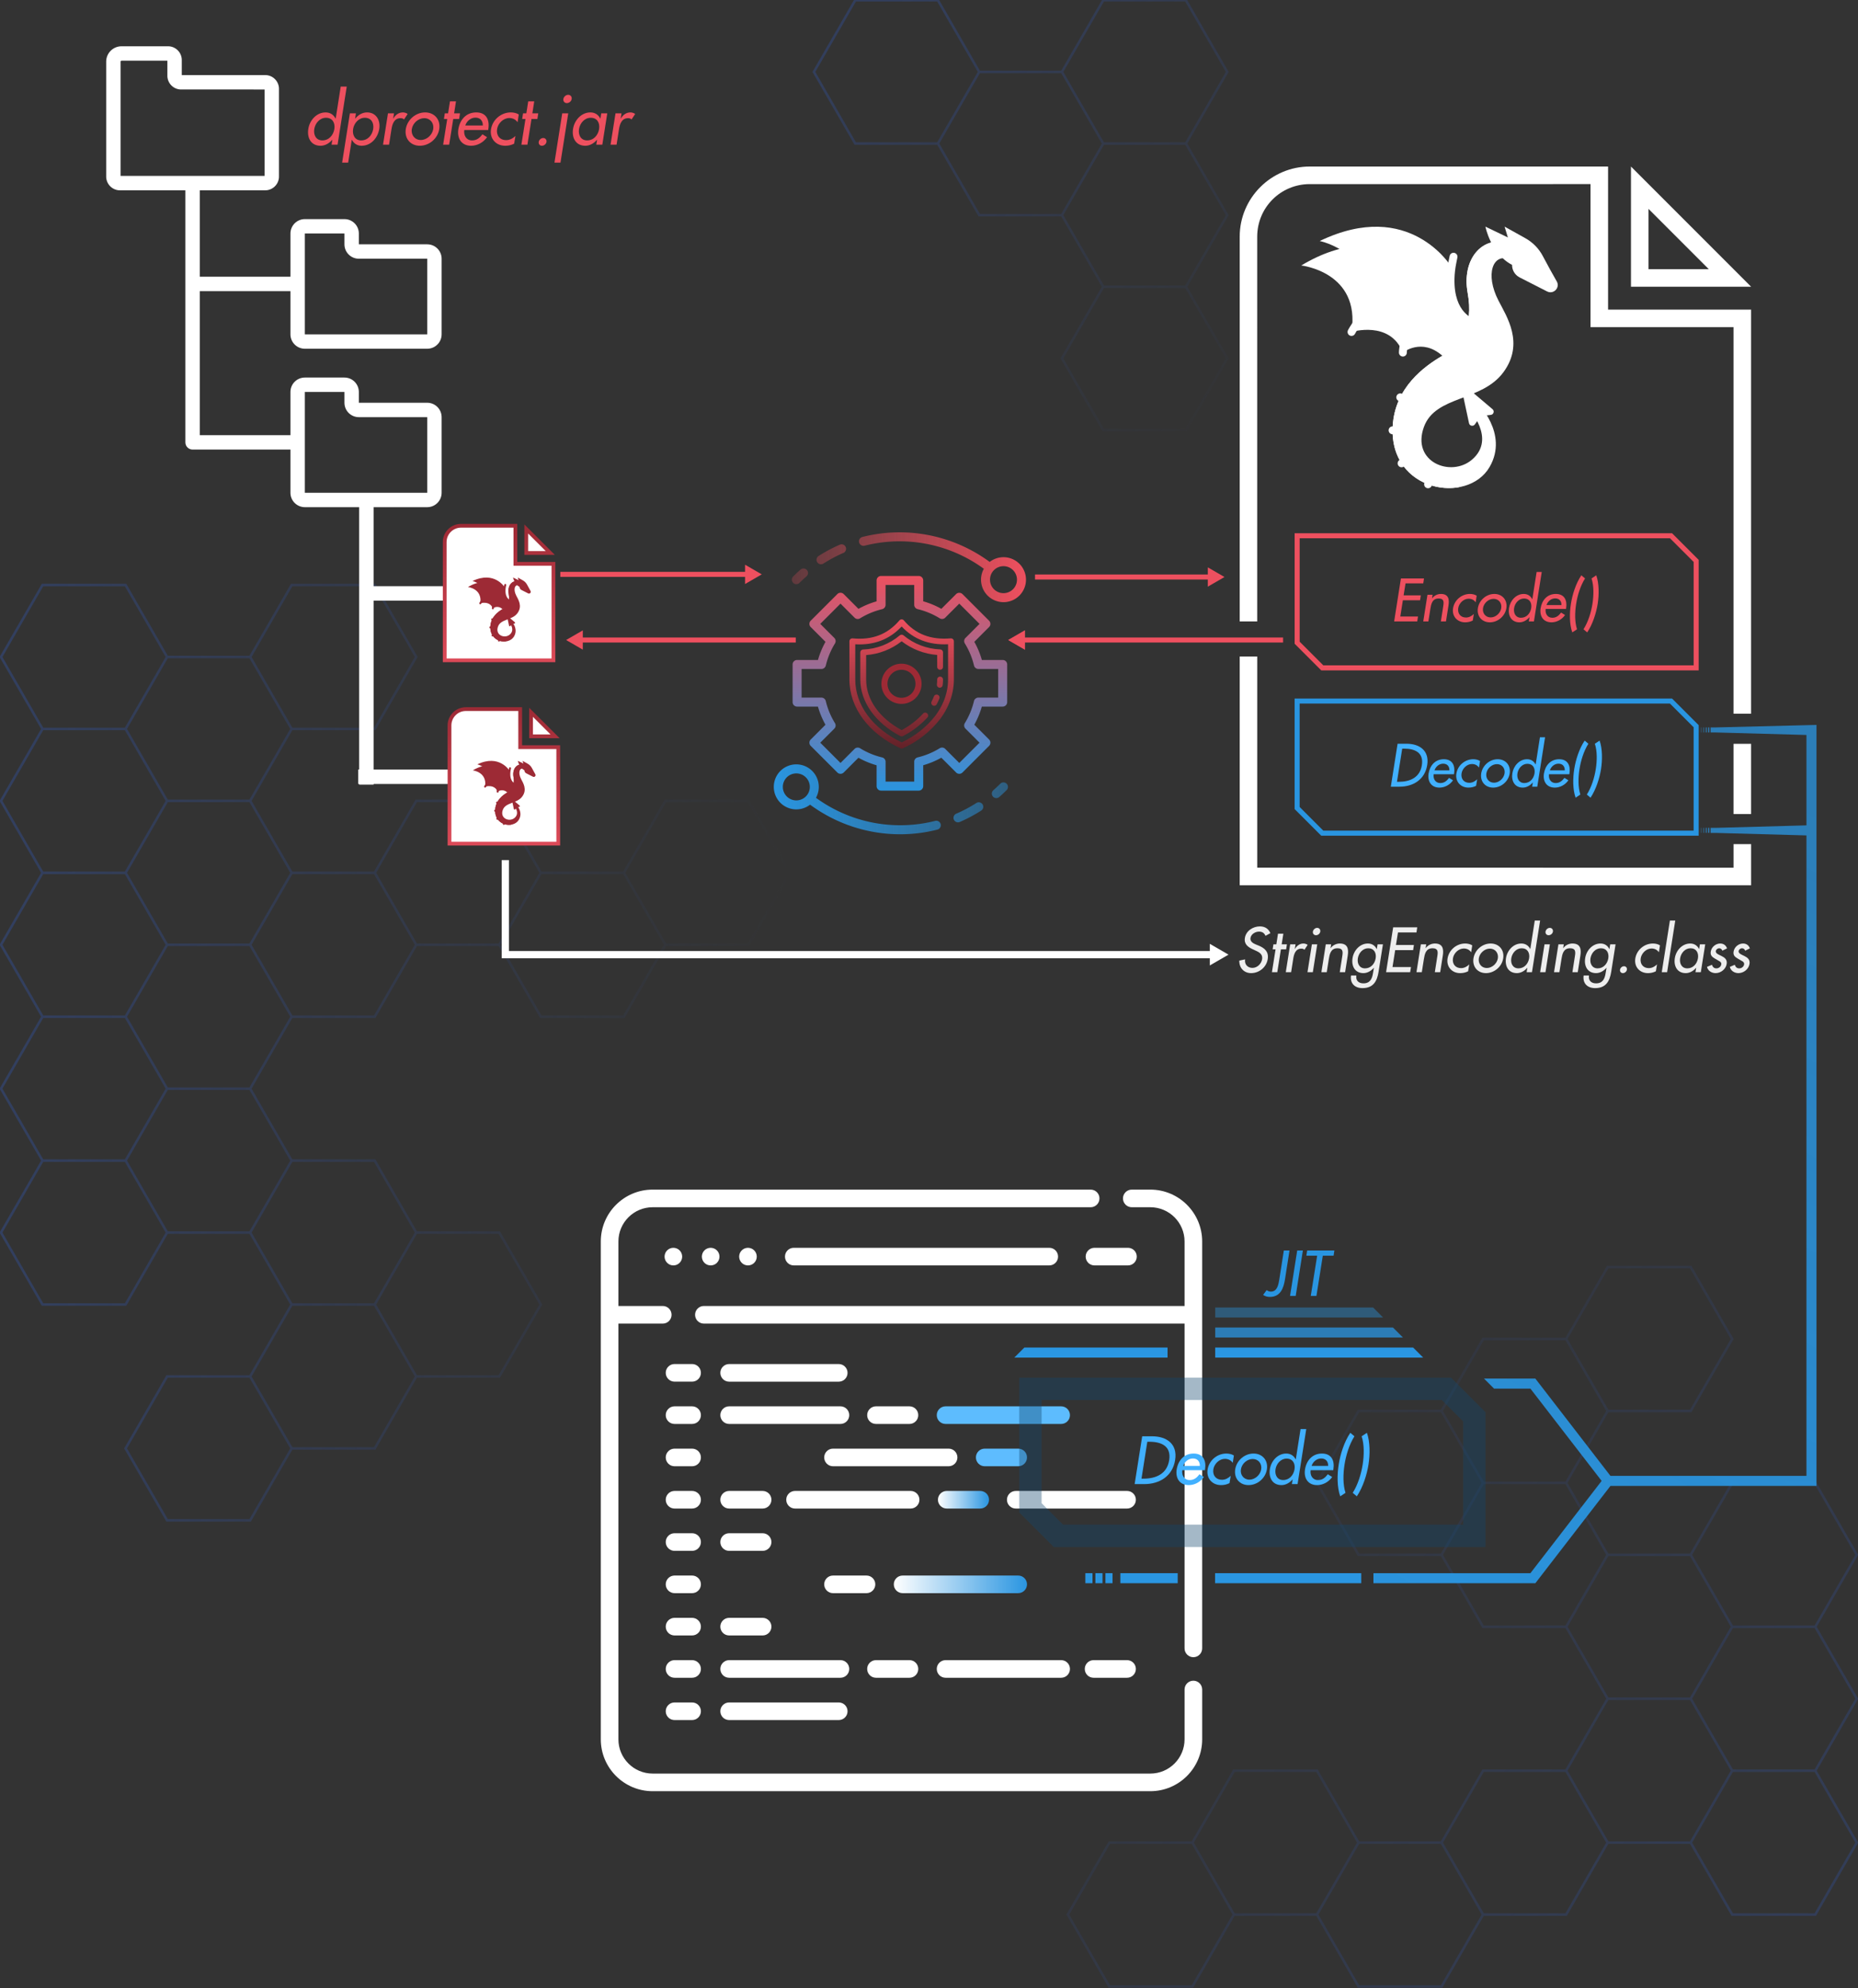 <?xml version="1.0" ?><svg xmlns:xlink="http://www.w3.org/1999/xlink" xmlns="http://www.w3.org/2000/svg" xmlns:svg="http://www.w3.org/2000/svg" width="741.349" height="793.044" viewBox="0 0 196.149 209.827" version="1.1" id="svg5" xml:space="preserve"><rect x="0" y="0" width="196.149" height="209.827" fill="#333333" stroke="none"/><defs id="defs2"><linearGradient id="linearGradient80856"><stop style="stop-color:#2a96e2;stop-opacity:0;" offset="0" id="stop80854"/><stop style="stop-color:#2a96e2;stop-opacity:0.78;" offset="1" id="stop80852"/></linearGradient><linearGradient id="linearGradient80603"><stop style="stop-color:#2a96e2;stop-opacity:0;" offset="0" id="stop80601"/><stop style="stop-color:#2a96e2;stop-opacity:0.761;" offset="1" id="stop80599"/></linearGradient><linearGradient id="linearGradient80583"><stop style="stop-color:#2a96e2;stop-opacity:1;" offset="0" id="stop80579"/><stop style="stop-color:#2a96e2;stop-opacity:0;" offset="1" id="stop80581"/></linearGradient><linearGradient id="linearGradient77752"><stop style="stop-color:#ffffff;stop-opacity:1;" offset="0" id="stop77748"/><stop style="stop-color:#2a96e2;stop-opacity:0.996;" offset="1" id="stop77750"/></linearGradient><linearGradient id="linearGradient77513"><stop style="stop-color:#ffffff;stop-opacity:1;" offset="0" id="stop77509"/><stop style="stop-color:#2a96e2;stop-opacity:0.996;" offset="1" id="stop77511"/></linearGradient><rect x="500.828" y="469.744" width="151.4" height="47.312" id="rect71362"/><linearGradient id="linearGradient68495"><stop style="stop-color:#324573;stop-opacity:0.642;" offset="0" id="stop68491"/><stop style="stop-color:#324573;stop-opacity:0;" offset="1" id="stop68493"/></linearGradient><linearGradient id="linearGradient68040"><stop style="stop-color:#324573;stop-opacity:0.697;" offset="0" id="stop68036"/><stop style="stop-color:#324573;stop-opacity:0;" offset="1" id="stop68038"/></linearGradient><linearGradient id="linearGradient66770"><stop style="stop-color:#324573;stop-opacity:0.617;" offset="0" id="stop66766"/><stop style="stop-color:#324573;stop-opacity:0;" offset="1" id="stop66768"/></linearGradient><linearGradient id="linearGradient62051"><stop style="stop-color:#ee505f;stop-opacity:0.988;" offset="0" id="stop62047"/><stop style="stop-color:#2a96e2;stop-opacity:0.98;" offset="1" id="stop62049"/></linearGradient><linearGradient id="linearGradient47724"><stop style="stop-color:#2a96e2;stop-opacity:0.76;" offset="0" id="stop47720"/><stop style="stop-color:#2a96e2;stop-opacity:1;" offset="1" id="stop47722"/></linearGradient><rect x="518.799" y="281.993" width="295.803" height="168.275" id="rect31567"/><rect x="113.966" y="38.651" width="299.131" height="42.388" id="rect16228"/><linearGradient id="linearGradient15309"><stop style="stop-color:#9d2a35;stop-opacity:1;" offset="0" id="stop15305"/><stop style="stop-color:#dc4a58;stop-opacity:1;" offset="1" id="stop15307"/></linearGradient><linearGradient xlink:href="#linearGradient15309" id="linearGradient15311" x1="12" y1="-0.345" x2="12" y2="25.081" gradientUnits="userSpaceOnUse"/><linearGradient xlink:href="#linearGradient15309" id="linearGradient15914" gradientUnits="userSpaceOnUse" x1="12" y1="-0.345" x2="12" y2="25.081"/><rect x="518.799" y="281.993" width="295.803" height="168.275" id="rect31567-5"/><rect x="518.799" y="281.993" width="295.803" height="168.275" id="rect31567-9"/><rect x="113.966" y="38.651" width="299.131" height="42.388" id="rect16228-2"/><linearGradient xlink:href="#linearGradient47724" id="linearGradient47726" x1="670.187" y1="295.638" x2="466.635" y2="638.201" gradientUnits="userSpaceOnUse"/><linearGradient xlink:href="#linearGradient268825" id="linearGradient268827" x1="21.952" y1="18.862" x2="113.059" y2="18.862" gradientUnits="userSpaceOnUse"/><linearGradient id="linearGradient268825"><stop style="stop-color:#ee505f;stop-opacity:0.24;" offset="0" id="stop268823"/><stop style="stop-color:#ee505f;stop-opacity:1;" offset="1" id="stop268821"/></linearGradient><linearGradient xlink:href="#linearGradient268724" id="linearGradient268726" x1="14.928" y1="109.133" x2="106.053" y2="109.133" gradientUnits="userSpaceOnUse"/><linearGradient id="linearGradient268724"><stop style="stop-color:#2a96e2;stop-opacity:0.996;" offset="0" id="stop268720"/><stop style="stop-color:#2a96e2;stop-opacity:0.443;" offset="1" id="stop268722"/></linearGradient><linearGradient xlink:href="#linearGradient279960" id="linearGradient279962" x1="37.002" y1="1.392" x2="36.323" y2="72.46" gradientUnits="userSpaceOnUse"/><linearGradient id="linearGradient279960"><stop style="stop-color:#ee505f;stop-opacity:1;" offset="0" id="stop279956"/><stop style="stop-color:#622128;stop-opacity:1;" offset="1" id="stop279958"/></linearGradient><linearGradient xlink:href="#linearGradient62051" id="linearGradient62053" x1="64" y1="22.25" x2="64" y2="105.75" gradientUnits="userSpaceOnUse"/><linearGradient xlink:href="#linearGradient66770" id="linearGradient66772" x1="-111.819" y1="78.007" x2="432.081" y2="573.738" gradientUnits="userSpaceOnUse"/><linearGradient xlink:href="#linearGradient68040" id="linearGradient68042" x1="-197.383" y1="795.179" x2="346.517" y2="795.179" gradientUnits="userSpaceOnUse"/><linearGradient xlink:href="#linearGradient68495" id="linearGradient68497" x1="-139.344" y1="276.472" x2="89.823" y2="573.738" gradientUnits="userSpaceOnUse"/><linearGradient xlink:href="#linearGradient77513" id="linearGradient77515" x1="249.462" y1="335.955" x2="362.865" y2="335.955" gradientUnits="userSpaceOnUse"/><linearGradient xlink:href="#linearGradient77752" id="linearGradient77754" x1="287.038" y1="263.951" x2="330.54" y2="263.951" gradientUnits="userSpaceOnUse"/><linearGradient xlink:href="#linearGradient80583" id="linearGradient80585" x1="683.861" y1="293.645" x2="688.361" y2="293.645" gradientUnits="userSpaceOnUse"/><linearGradient xlink:href="#linearGradient80603" id="linearGradient80605" x1="683.861" y1="293.645" x2="688.361" y2="293.645" gradientUnits="userSpaceOnUse"/><linearGradient xlink:href="#linearGradient80856" id="linearGradient80858" x1="683.861" y1="293.645" x2="688.361" y2="293.645" gradientUnits="userSpaceOnUse"/></defs><g id="layer1" transform="translate(-0.701,-0.782)"><g id="g66722" style="display:inline"><g id="g66692" transform="matrix(-0.58,0,0,-0.58,197.055,261.068)" style="stroke-width:1.725"><path id="path66690" style="opacity:1;mix-blend-mode:normal;fill:none;stroke:url(#linearGradient66772);stroke-miterlimit:2;paint-order:stroke fill markers" transform="matrix(0.265,0,0,0.265,29.939,66.412)" d="M 60.306,572.876 H 3.263 L -25.259,523.475 3.263,474.074 H 60.306 L 88.827,523.475 Z M 402.564,177.67 H 345.521 L 316.999,128.27 345.521,78.869 h 57.043 l 28.521,49.401 z m -85.564,49.401 h -57.043 l -28.521,-49.401 28.521,-49.401 h 57.043 l 28.521,49.401 z M 231.435,177.67 H 174.392 L 145.87,128.27 174.392,78.869 h 57.043 l 28.521,49.401 z M 145.87,523.475 H 88.827 L 60.306,474.074 88.827,424.674 h 57.043 l 28.521,49.401 z m 85.564,-49.401 h -57.043 l -28.521,-49.401 28.521,-49.401 h 57.043 l 28.521,49.401 z M 145.87,424.674 H 88.827 L 60.306,375.273 88.827,325.872 H 145.87 l 28.521,49.401 z m -171.129,0 h -57.043 l -28.521,-49.401 28.521,-49.401 h 57.043 L 3.263,375.273 Z M 145.87,227.071 H 88.827 L 60.306,177.67 88.827,128.27 h 57.043 l 28.521,49.401 z M 60.306,375.273 H 3.263 L -25.259,325.872 3.263,276.472 H 60.306 l 28.521,49.401 z M -25.258,227.071 h -57.043 l -28.521,-49.401 28.521,-49.401 h 57.043 l 28.521,49.401 z m 85.564,49.401 H 3.263 L -25.259,227.071 3.263,177.67 H 60.306 l 28.521,49.401 z m -85.564,49.401 h -57.043 l -28.521,-49.401 28.521,-49.401 h 57.043 L 3.263,276.472 Z"/></g><g id="g67996" transform="matrix(0.58,0,0,0.58,0.496,56.769)" style="stroke-width:1.725"><path id="path67994" style="opacity:1;fill:none;stroke:url(#linearGradient68042);stroke-miterlimit:2;paint-order:stroke fill markers" transform="matrix(0.265,0,0,0.265,52.578,-115.708)" d="M 60.306,572.876 H 3.263 L -25.259,523.475 3.263,474.074 H 60.306 l 28.521,49.401 z m -85.564,148.202 h -57.043 l -28.521,-49.401 28.521,-49.401 h 57.043 L 3.263,671.677 Z M -110.823,572.876 h -57.043 l -28.521,-49.401 28.521,-49.401 h 57.043 l 28.521,49.401 z m 85.564,49.401 h -57.043 l -28.521,-49.401 28.521,-49.401 h 57.043 l 28.521,49.401 z m -85.564,49.401 h -57.043 l -28.521,-49.401 28.521,-49.401 h 57.043 l 28.521,49.401 z m 85.564,444.606 h -57.043 l -28.521,-49.401 28.521,-49.401 h 57.043 l 28.521,49.401 z M 316.999,721.078 h -57.043 l -28.521,-49.401 28.521,-49.401 h 57.043 l 28.521,49.401 z m -85.564,49.401 h -57.043 l -28.521,-49.401 28.521,-49.401 h 57.043 l 28.521,49.401 z M 145.87,721.078 H 88.827 L 60.306,671.677 88.827,622.276 h 57.043 l 28.521,49.401 z M 60.306,1066.882 H 3.263 L -25.259,1017.482 3.263,968.081 H 60.306 l 28.521,49.401 z m 85.564,-49.401 H 88.827 L 60.306,968.081 88.827,918.68 h 57.043 l 28.521,49.401 z M 60.306,968.081 H 3.263 L -25.259,918.68 3.263,869.28 H 60.306 l 28.521,49.401 z m -171.129,-10e-6 h -57.043 l -28.521,-49.401 28.521,-49.401 h 57.043 l 28.521,49.401 z M 60.306,770.478 H 3.263 L -25.259,721.078 3.263,671.677 H 60.306 l 28.521,49.401 z m -85.564,148.202 h -57.043 l -28.521,-49.401 28.521,-49.401 h 57.043 L 3.263,869.28 Z M -110.823,770.478 h -57.043 l -28.521,-49.401 28.521,-49.401 h 57.043 l 28.521,49.401 z m 85.564,49.401 h -57.043 l -28.521,-49.401 28.521,-49.401 H -25.259 L 3.263,770.478 Z m -85.564,49.401 h -57.043 l -28.521,-49.401 28.521,-49.401 h 57.043 l 28.521,49.401 z"/></g><g id="g68483" transform="translate(-61.722,-1.43)"><path id="path68481" style="opacity:1;fill:none;stroke:url(#linearGradient68497);stroke-width:1.725;stroke-miterlimit:2;paint-order:stroke fill markers" transform="matrix(0.153,0,0,0.153,178.393,-40.057)" d="M 60.306,572.876 H 3.263 L -25.259,523.475 3.263,474.074 H 60.306 l 28.521,49.401 z m 0,-197.603 H 3.263 L -25.259,325.872 3.263,276.472 H 60.306 l 28.521,49.401 z m -171.129,0 h -57.043 l -28.521,-49.401 28.521,-49.401 h 57.043 l 28.521,49.401 z M 60.306,474.074 H 3.263 L -25.259,424.674 3.263,375.273 H 60.306 l 28.521,49.401 z M -25.259,424.674 H -82.301 L -110.823,375.273 -82.301,325.872 H -25.259 l 28.521,49.401 z"/></g></g><g id="g3830" transform="matrix(2.157,0,0,2.157,137.185,39.922)" style="fill:none;stroke:#ffffff;stroke-width:0.859;stroke-dasharray:none;stroke-opacity:1"><polygon points="21.414,5 17,0.586 17,5 " id="polygon3819" style="fill:none;fill-opacity:1;stroke:#ffffff;stroke-width:0.859;stroke-dasharray:none;stroke-opacity:1" transform="translate(-0.021,-9.547)"/><g id="g23970"><path id="path44449" style="color:#000000;display:inline;fill:#ffffff;stroke:none" d="m 21.57,18.247 v 3.435 h 0.859 v -3.435 z"/><path id="path75588" style="color:#000000;display:inline;fill:#ffffff;stroke:none" d="M -1.742,13.976 H -2.6 V 25.166 H 22.43 v -2.012 h -0.859 v 1.153 H -1.742 Z"/><path id="path75584" style="color:#000000;display:inline;fill:#ffffff;stroke:none" d="m 0.83,-9.998 c -1.889,0 -3.43,1.541 -3.43,3.43 v 18.827 h 0.857 V -6.568 c 0,-1.425 1.148,-2.57 2.572,-2.57 H 14.57 v 7 h 0.43 6.57 V 16.775 h 0.859 V -2.998 h -7 v -7 z"/></g><g id="g29557" transform="translate(0.274,1.078)" style="stroke-width:0.245;stroke-dasharray:none"><path id="rect21915" transform="matrix(0.123,0,0,0.123,-63.852,-11.681)" d="m 518.609,217.543 h 148.77 l 10,10 v 42.55 H 528.609 l -10,-10 z" style="opacity:1;fill:none;fill-opacity:1;stroke:#2a96e2;stroke-width:2;stroke-linecap:square;stroke-miterlimit:2;stroke-dasharray:none;stroke-opacity:0.996"/><g aria-label="Decode()" transform="matrix(0.123,0,0,0.123,-59.469,-18.067)" id="text31565" style="font-style:oblique;font-weight:500;font-size:22.667px;font-family:'Futura Std';-inkscape-font-specification:'Futura Std, Medium Oblique';white-space:pre;shape-inside:url(#rect31567);display:inline;opacity:1;fill:#42b1ff;fill-opacity:0.996;stroke:none;stroke-width:2;stroke-linecap:square;stroke-miterlimit:2"><path d="m 520.25,303.526 h 3.468 c 5.395,0 10.109,-2.811 11.016,-8.636 0.907,-5.689 -3.015,-8.455 -8.251,-8.455 h -3.536 z m 4.533,-15.141 h 0.748 c 4.352,0 7.865,1.609 7.072,6.596 -0.793,4.964 -4.805,6.596 -9.157,6.596 h -0.748 z" id="path78475"/><path d="m 545.387,298.562 0.045,-0.317 c 0.499,-3.151 -0.703,-5.644 -4.08,-5.644 -3.423,0 -5.553,2.448 -6.075,5.712 -0.476,3.128 1.088,5.576 4.329,5.576 2.063,0 4.103,-1.065 5.395,-2.901 l -1.564,-0.975 c -0.975,1.269 -1.949,2.063 -3.513,2.063 -1.949,0 -2.901,-1.7 -2.629,-3.513 z m -7.752,-1.541 c 0.499,-1.519 1.859,-2.652 3.445,-2.652 1.632,0 2.516,1.065 2.493,2.652 z" id="path78477"/><path d="m 555.746,293.303 c -0.725,-0.476 -1.745,-0.703 -2.697,-0.703 -3.264,0 -6.188,2.425 -6.709,5.712 -0.499,3.173 1.677,5.576 4.805,5.576 1.065,0 2.04,-0.204 3.037,-0.703 l 0.431,-2.607 c -0.907,0.861 -1.949,1.405 -3.128,1.405 -2.153,0 -3.423,-1.587 -3.083,-3.763 0.317,-1.949 2.131,-3.717 4.125,-3.717 1.224,0 2.153,0.499 2.811,1.428 z" id="path78479"/><path d="m 562.772,292.6 c -3.173,0 -6.052,2.448 -6.551,5.644 -0.499,3.196 1.587,5.644 4.76,5.644 3.173,0 6.075,-2.448 6.573,-5.644 0.499,-3.196 -1.609,-5.644 -4.783,-5.644 z m -0.295,1.949 c 2.017,0 3.355,1.677 3.037,3.695 -0.317,1.995 -2.199,3.695 -4.216,3.695 -2.017,0 -3.355,-1.7 -3.037,-3.695 0.317,-2.017 2.199,-3.695 4.216,-3.695 z" id="path78481"/><path d="m 573.38,302.075 c -2.153,0 -3.06,-1.859 -2.743,-3.853 0.317,-1.972 1.859,-3.808 3.967,-3.808 2.199,0 3.151,1.745 2.833,3.808 -0.34,2.085 -1.836,3.853 -4.057,3.853 z m 3.105,1.451 h 2.04 l 3.105,-19.675 h -2.04 l -1.7,10.835 h -0.045 c -0.635,-1.269 -1.791,-2.085 -3.377,-2.085 -3.06,0 -5.395,2.652 -5.848,5.553 -0.499,3.037 0.884,5.735 4.148,5.735 1.496,0 2.924,-0.816 3.944,-2.017 h 0.045 z" id="path78483"/><path d="m 591.287,298.562 0.045,-0.317 c 0.499,-3.151 -0.703,-5.644 -4.08,-5.644 -3.423,0 -5.553,2.448 -6.075,5.712 -0.476,3.128 1.088,5.576 4.329,5.576 2.063,0 4.103,-1.065 5.395,-2.901 l -1.564,-0.975 c -0.975,1.269 -1.949,2.063 -3.513,2.063 -1.949,0 -2.901,-1.7 -2.629,-3.513 z m -7.752,-1.541 c 0.499,-1.519 1.859,-2.652 3.445,-2.652 1.632,0 2.516,1.065 2.493,2.652 z" id="path78485"/><path d="m 597.384,285.188 c -2.199,3.264 -3.581,7.684 -4.148,11.356 -0.589,3.649 -0.612,8.069 0.544,11.356 l 1.881,-1.247 c -0.952,-2.992 -0.861,-6.8 -0.34,-10.109 0.521,-3.309 1.655,-7.117 3.536,-10.109 z" id="path78487"/><path d="m 601.442,286.435 c 0.975,2.992 0.884,6.8 0.363,10.109 -0.521,3.309 -1.655,7.117 -3.559,10.109 l 1.473,1.247 c 2.199,-3.287 3.581,-7.707 4.171,-11.356 0.567,-3.672 0.589,-8.092 -0.567,-11.356 z" id="path78489"/></g></g><g id="g29554" transform="translate(0.589,3.319)" style="stroke-width:0.245;stroke-dasharray:none"><path id="rect23702" transform="matrix(0.123,0,0,0.123,-64.166,-22.01)" d="m 518.609,217.543 h 148.77 l 10,10 v 42.55 H 528.609 l -10,-10 z" style="opacity:1;fill:none;fill-opacity:1;stroke:#ee505f;stroke-width:2;stroke-linecap:square;stroke-miterlimit:2;stroke-dasharray:none;stroke-opacity:1"/><g aria-label="Encode()" transform="matrix(0.123,0,0,0.123,-59.643,-28.395)" id="text31565-3" style="font-style:oblique;font-weight:500;font-size:22.667px;font-family:'Futura Std';-inkscape-font-specification:'Futura Std, Medium Oblique';white-space:pre;shape-inside:url(#rect31567-5);display:inline;fill:#ee505f;stroke:none;stroke-width:2;stroke-linecap:square;stroke-miterlimit:2"><path d="m 520.431,303.526 h 9.18 l 0.317,-1.949 h -7.049 l 1.02,-6.46 h 6.845 l 0.295,-1.949 h -6.845 l 0.771,-4.783 h 7.049 l 0.295,-1.949 h -9.18 z" id="path78458"/><path d="m 535.731,292.918 h -2.04 l -1.677,10.608 h 2.04 l 0.771,-4.873 c 0.317,-1.927 0.68,-4.239 3.309,-4.239 2.085,0 2.131,1.224 1.836,3.037 l -0.952,6.075 h 2.04 l 0.997,-6.324 c 0.408,-2.584 -0.045,-4.601 -3.037,-4.601 -1.292,0 -2.652,0.612 -3.468,1.745 h -0.045 z" id="path78460"/><path d="m 553.275,293.303 c -0.725,-0.476 -1.745,-0.703 -2.697,-0.703 -3.264,0 -6.188,2.425 -6.709,5.712 -0.499,3.173 1.677,5.576 4.805,5.576 1.065,0 2.04,-0.204 3.037,-0.703 l 0.431,-2.607 c -0.907,0.861 -1.949,1.405 -3.128,1.405 -2.153,0 -3.423,-1.587 -3.083,-3.763 0.317,-1.949 2.131,-3.717 4.125,-3.717 1.224,0 2.153,0.499 2.811,1.428 z" id="path78462"/><path d="m 560.302,292.6 c -3.173,0 -6.052,2.448 -6.551,5.644 -0.499,3.196 1.587,5.644 4.76,5.644 3.173,0 6.075,-2.448 6.573,-5.644 0.499,-3.196 -1.609,-5.644 -4.783,-5.644 z m -0.295,1.949 c 2.017,0 3.355,1.677 3.037,3.695 -0.317,1.995 -2.199,3.695 -4.216,3.695 -2.017,0 -3.355,-1.7 -3.037,-3.695 0.317,-2.017 2.199,-3.695 4.216,-3.695 z" id="path78464"/><path d="m 570.91,302.075 c -2.153,0 -3.06,-1.859 -2.743,-3.853 0.317,-1.972 1.859,-3.808 3.967,-3.808 2.199,0 3.151,1.745 2.833,3.808 -0.34,2.085 -1.836,3.853 -4.057,3.853 z m 3.105,1.451 h 2.04 l 3.105,-19.675 h -2.04 l -1.7,10.835 h -0.045 c -0.635,-1.269 -1.791,-2.085 -3.377,-2.085 -3.06,0 -5.395,2.652 -5.848,5.553 -0.499,3.037 0.884,5.735 4.148,5.735 1.496,0 2.924,-0.816 3.944,-2.017 h 0.045 z" id="path78466"/><path d="m 588.816,298.562 0.045,-0.317 c 0.499,-3.151 -0.703,-5.644 -4.08,-5.644 -3.423,0 -5.553,2.448 -6.075,5.712 -0.476,3.128 1.088,5.576 4.329,5.576 2.063,0 4.103,-1.065 5.395,-2.901 l -1.564,-0.975 c -0.975,1.269 -1.949,2.063 -3.513,2.063 -1.949,0 -2.901,-1.7 -2.629,-3.513 z m -7.752,-1.541 c 0.499,-1.519 1.859,-2.652 3.445,-2.652 1.632,0 2.516,1.065 2.493,2.652 z" id="path78468"/><path d="m 594.914,285.188 c -2.199,3.264 -3.581,7.684 -4.148,11.356 -0.589,3.649 -0.612,8.069 0.544,11.356 l 1.881,-1.247 c -0.952,-2.992 -0.861,-6.8 -0.34,-10.109 0.521,-3.309 1.655,-7.117 3.536,-10.109 z" id="path78470"/><path d="m 598.971,286.435 c 0.975,2.992 0.884,6.8 0.363,10.109 -0.521,3.309 -1.655,7.117 -3.559,10.109 l 1.473,1.247 c 2.199,-3.287 3.581,-7.707 4.171,-11.356 0.567,-3.672 0.589,-8.092 -0.567,-11.356 z" id="path78472"/></g></g><g id="g29984-2" transform="matrix(0.433,0,0,0.433,-12.6,22.772)" style="stroke-width:1.071"><g aria-label="StringEncoding.class" transform="matrix(0.252,0,0,0.252,-6.095,-0.772)" id="text16226-2" style="font-style:oblique;font-weight:500;font-size:26.667px;font-family:'Futura Std';-inkscape-font-specification:'Futura Std, Medium Oblique';white-space:pre;shape-inside:url(#rect16228-2);display:inline;opacity:1;fill:#eeeeee;stroke:none;stroke-width:1.684;stroke-linecap:square;stroke-miterlimit:2"><path d="m 129.593,46.49 c -0.8,-1.947 -2.453,-3.04 -4.693,-3.04 -3.04,0 -6.24,1.947 -6.747,5.2 -0.453,2.8 1.44,4.107 3.573,5.093 l 1.28,0.587 c 1.627,0.72 3.227,1.653 2.88,3.813 -0.347,2.107 -2.187,3.92 -4.347,3.92 -2.16,0 -3.653,-1.6 -3.28,-3.813 l -2.613,0.533 c -0.08,3.227 2.053,5.627 5.307,5.627 3.6,0 6.853,-2.613 7.44,-6.267 0.533,-3.36 -1.36,-4.933 -4.027,-6.053 l -1.36,-0.56 c -1.173,-0.48 -2.587,-1.307 -2.347,-2.88 0.293,-1.76 2.213,-2.853 3.813,-2.853 1.52,0 2.373,0.64 2.933,1.893 z" id="path39137"/><path d="m 134.314,53.744 h 2.347 l 0.347,-2.24 h -2.347 l 0.747,-4.773 h -2.4 l -0.747,4.773 h -1.307 l -0.347,2.24 h 1.307 l -1.627,10.24 h 2.4 z" id="path39139"/><path d="m 140.874,51.504 h -2.4 l -1.973,12.48 h 2.4 l 0.96,-6.133 c 0.32,-2.027 1.04,-4.427 3.627,-4.427 0.56,0 1.013,0.133 1.387,0.507 l 1.44,-2.187 c -0.533,-0.373 -1.2,-0.613 -1.893,-0.613 -1.6,0 -2.96,0.933 -3.787,2.4 h -0.08 z" id="path39141"/><path d="m 150.607,51.504 h -2.4 l -1.973,12.48 h 2.4 z m -0.027,-7.387 c -0.907,0 -1.76,0.747 -1.92,1.68 -0.133,0.907 0.48,1.627 1.387,1.627 0.907,0 1.787,-0.72 1.92,-1.627 0.16,-0.933 -0.48,-1.68 -1.387,-1.68 z" id="path39143"/><path d="m 156.847,51.504 h -2.4 l -1.973,12.48 h 2.4 l 0.907,-5.733 c 0.373,-2.267 0.8,-4.987 3.893,-4.987 2.453,0 2.507,1.44 2.16,3.573 l -1.12,7.147 h 2.4 l 1.173,-7.44 c 0.48,-3.04 -0.053,-5.413 -3.573,-5.413 -1.52,0 -3.12,0.72 -4.08,2.053 h -0.053 z" id="path39145"/><path d="m 172.047,62.277 c -2.533,0 -3.6,-2.187 -3.227,-4.533 0.373,-2.32 2.187,-4.48 4.667,-4.48 2.587,0 3.707,2.053 3.333,4.48 -0.4,2.453 -2.16,4.533 -4.773,4.533 z m 8.027,-10.773 h -2.4 l -0.347,2.133 h -0.053 c -0.72,-1.547 -2.08,-2.507 -3.947,-2.507 -3.6,0 -6.347,3.12 -6.88,6.533 -0.587,3.573 1.04,6.747 4.88,6.747 1.76,0 3.44,-0.96 4.64,-2.373 h 0.053 l -0.4,2.373 c -0.4,2.56 -1.333,4.587 -4.293,4.587 -2.187,0 -3.52,-1.28 -3.173,-3.52 h -2.4 c -0.507,3.52 1.68,5.653 5.147,5.653 4.853,0 6.56,-3.093 7.227,-7.387 z" id="path39147"/><path d="m 181.487,63.984 h 10.8 l 0.373,-2.293 h -8.293 l 1.2,-7.6 h 8.053 l 0.347,-2.293 h -8.053 l 0.907,-5.627 h 8.293 l 0.347,-2.293 h -10.8 z" id="path39149"/><path d="m 199.487,51.504 h -2.4 l -1.973,12.48 h 2.4 l 0.907,-5.733 c 0.373,-2.267 0.8,-4.987 3.893,-4.987 2.453,0 2.507,1.44 2.16,3.573 l -1.12,7.147 h 2.4 l 1.173,-7.44 c 0.48,-3.04 -0.053,-5.413 -3.573,-5.413 -1.52,0 -3.12,0.72 -4.08,2.053 h -0.053 z" id="path39151"/><path d="m 220.127,51.957 c -0.853,-0.56 -2.053,-0.827 -3.173,-0.827 -3.84,0 -7.28,2.853 -7.893,6.72 -0.587,3.733 1.973,6.56 5.653,6.56 1.253,0 2.4,-0.24 3.573,-0.827 l 0.507,-3.067 c -1.067,1.013 -2.293,1.653 -3.68,1.653 -2.533,0 -4.027,-1.867 -3.627,-4.427 0.373,-2.293 2.507,-4.373 4.853,-4.373 1.44,0 2.533,0.587 3.307,1.68 z" id="path39153"/><path d="m 228.394,51.13 c -3.733,0 -7.12,2.88 -7.707,6.64 -0.587,3.76 1.867,6.64 5.6,6.64 3.733,0 7.147,-2.88 7.733,-6.64 0.587,-3.76 -1.893,-6.64 -5.627,-6.64 z m -0.347,2.293 c 2.373,0 3.947,1.973 3.573,4.347 -0.373,2.347 -2.587,4.347 -4.96,4.347 -2.373,0 -3.947,-2 -3.573,-4.347 0.373,-2.373 2.587,-4.347 4.96,-4.347 z" id="path39155"/><path d="m 240.874,62.277 c -2.533,0 -3.6,-2.187 -3.227,-4.533 0.373,-2.32 2.187,-4.48 4.667,-4.48 2.587,0 3.707,2.053 3.333,4.48 -0.4,2.453 -2.16,4.533 -4.773,4.533 z m 3.653,1.707 h 2.4 l 3.653,-23.147 h -2.4 l -2,12.747 h -0.053 c -0.747,-1.493 -2.107,-2.453 -3.973,-2.453 -3.6,0 -6.347,3.12 -6.88,6.533 -0.587,3.573 1.04,6.747 4.88,6.747 1.76,0 3.44,-0.96 4.64,-2.373 h 0.053 z" id="path39157"/><path d="m 254.954,51.504 h -2.4 l -1.973,12.48 h 2.4 z m -0.027,-7.387 c -0.907,0 -1.76,0.747 -1.92,1.68 -0.133,0.907 0.48,1.627 1.387,1.627 0.907,0 1.787,-0.72 1.92,-1.627 0.16,-0.933 -0.48,-1.68 -1.387,-1.68 z" id="path39159"/><path d="m 261.194,51.504 h -2.4 l -1.973,12.48 h 2.4 l 0.907,-5.733 c 0.373,-2.267 0.8,-4.987 3.893,-4.987 2.453,0 2.507,1.44 2.16,3.573 l -1.12,7.147 h 2.4 l 1.173,-7.44 c 0.48,-3.04 -0.053,-5.413 -3.573,-5.413 -1.52,0 -3.12,0.72 -4.08,2.053 h -0.053 z" id="path39161"/><path d="m 276.394,62.277 c -2.533,0 -3.6,-2.187 -3.227,-4.533 0.373,-2.32 2.187,-4.48 4.667,-4.48 2.587,0 3.707,2.053 3.333,4.48 -0.4,2.453 -2.16,4.533 -4.773,4.533 z m 8.027,-10.773 h -2.4 l -0.347,2.133 h -0.053 c -0.72,-1.547 -2.08,-2.507 -3.947,-2.507 -3.6,0 -6.347,3.12 -6.88,6.533 -0.587,3.573 1.04,6.747 4.88,6.747 1.76,0 3.44,-0.96 4.64,-2.373 h 0.053 l -0.4,2.373 c -0.4,2.56 -1.333,4.587 -4.293,4.587 -2.187,0 -3.52,-1.28 -3.173,-3.52 h -2.4 c -0.507,3.52 1.68,5.653 5.147,5.653 4.853,0 6.56,-3.093 7.227,-7.387 z" id="path39163"/><path d="m 288.207,61.317 c -0.853,0 -1.653,0.72 -1.787,1.547 -0.133,0.853 0.427,1.547 1.28,1.547 0.853,0 1.68,-0.693 1.813,-1.547 0.133,-0.827 -0.453,-1.547 -1.307,-1.547 z" id="path39165"/><path d="m 304.34,51.957 c -0.853,-0.56 -2.053,-0.827 -3.173,-0.827 -3.84,0 -7.28,2.853 -7.893,6.72 -0.587,3.733 1.973,6.56 5.653,6.56 1.253,0 2.4,-0.24 3.573,-0.827 l 0.507,-3.067 c -1.067,1.013 -2.293,1.653 -3.68,1.653 -2.533,0 -4.027,-1.867 -3.627,-4.427 0.373,-2.293 2.507,-4.373 4.853,-4.373 1.44,0 2.533,0.587 3.307,1.68 z" id="path39167"/><path d="m 311.194,40.837 h -2.4 l -3.653,23.147 h 2.4 z" id="path39169"/><path d="m 316.607,62.277 c -2.533,0 -3.6,-2.187 -3.227,-4.533 0.373,-2.32 2.187,-4.48 4.667,-4.48 2.587,0 3.707,2.053 3.333,4.48 -0.4,2.453 -2.16,4.533 -4.773,4.533 z M 324.634,51.504 h -2.4 l -0.32,2.08 h -0.053 c -0.747,-1.493 -2.107,-2.453 -3.947,-2.453 -3.627,0 -6.373,3.12 -6.907,6.533 -0.587,3.573 1.067,6.747 4.88,6.747 1.787,0 3.44,-0.96 4.64,-2.373 h 0.053 l -0.32,1.947 h 2.4 z" id="path39171"/><path d="m 334.42,53.317 c -0.453,-1.36 -1.547,-2.187 -3.067,-2.187 -2.027,0 -3.92,1.6 -4.24,3.627 -0.267,1.707 0.64,2.4 1.893,3.147 l 2.16,1.253 c 0.48,0.373 0.773,0.693 0.667,1.36 -0.187,1.067 -1.173,1.76 -2.187,1.76 -1.147,0 -1.653,-0.667 -2,-1.6 l -2.213,0.933 c 0.4,1.76 2.053,2.8 3.867,2.8 2.32,0 4.587,-1.76 4.96,-4.133 0.32,-1.973 -0.96,-2.88 -2.32,-3.547 -1.36,-0.667 -2.72,-1.147 -2.56,-2.24 0.133,-0.693 0.853,-1.227 1.52,-1.227 0.693,0 1.227,0.48 1.413,1.093 z" id="path39173"/><path d="m 344.661,53.317 c -0.453,-1.36 -1.547,-2.187 -3.067,-2.187 -2.027,0 -3.92,1.6 -4.24,3.627 -0.267,1.707 0.64,2.4 1.893,3.147 l 2.16,1.253 c 0.48,0.373 0.773,0.693 0.667,1.36 -0.187,1.067 -1.173,1.76 -2.187,1.76 -1.147,0 -1.653,-0.667 -2,-1.6 l -2.213,0.933 c 0.4,1.76 2.053,2.8 3.867,2.8 2.32,0 4.587,-1.76 4.96,-4.133 0.32,-1.973 -0.96,-2.88 -2.32,-3.547 -1.36,-0.667 -2.72,-1.147 -2.56,-2.24 0.133,-0.693 0.853,-1.227 1.52,-1.227 0.693,0 1.227,0.48 1.413,1.093 z" id="path39175"/></g></g><g id="g49341-5-7" transform="matrix(-0.025,0,0,0.025,13.089,-7.057)" style="font-size:80px;font-family:'Brolink DEMO';-inkscape-font-specification:'Brolink DEMO, Normal';display:inline;mix-blend-mode:normal;fill:#ffffff;fill-opacity:1;stroke:none;stroke-width:5.685;stroke-linecap:round;stroke-linejoin:round;stroke-miterlimit:2;stroke-dasharray:0.718, 1.437;stroke-opacity:1"><g id="g49307-9-4" style="fill:#ffffff;fill-opacity:1;stroke:none;stroke-width:5.685;stroke-opacity:1"><path d="m 162.144,193.719 c 0,0 67.743,-16.576 50.853,-114.74 0,0 81.408,-135.816 257.901,-50.836 0,0 -114.839,23.251 -86.081,138.61 0,0 -77.272,-16.404 -96.43,49.396 0,0 -39.238,-26.305 -76.384,13.254 0.001,0 -31.497,4.809 -49.859,-35.684 z" fill="#5bc992" id="path49303-2-1" style="fill:#ffffff;fill-opacity:1;stroke:none;stroke-width:38.763;stroke-opacity:1"/><path d="m 168.14,196.604 c -3.557,0 -6.756,-2.472 -7.539,-6.09 -0.898,-4.15 1.723,-8.243 5.861,-9.168 1.823,-0.428 42.24,-10.743 40.627,-79.558 -0.229,-9.782 -1.411,-20.039 -3.511,-30.485 l -2.197,-10.93 c -0.84,-4.18 1.868,-8.251 6.048,-9.092 4.184,-0.838 8.251,1.868 9.092,6.048 l 2.197,10.93 c 2.277,11.327 3.559,22.486 3.81,33.167 0.547,23.372 -3.317,55.876 -24.841,77.998 -13.361,13.732 -27.318,16.877 -27.906,17.004 -0.55,0.118 -1.1,0.176 -1.641,0.176 z" fill="#0bb494" id="path49305-2-7" style="fill:#ffffff;fill-opacity:1;stroke:none;stroke-width:38.763;stroke-opacity:1"/></g><g id="g49313-8-1" style="fill:#ffffff;fill-opacity:1;stroke:none;stroke-width:5.685;stroke-opacity:1"><path d="m 230.826,252.7 c 40.616,-35.987 77.278,-6.195 77.278,-6.195 25.11,-63.766 100.553,-40.346 100.553,-40.346 -18.06,-117.51 98.427,-130.134 98.427,-130.134 -167.958,-100.804 -261.476,26.976 -261.476,26.976 7.818,99.299 -61.159,109.594 -61.159,109.594 0,0 10.647,24.683 46.377,40.105 z" fill="#6fd7a3" id="path49309-9-1" style="fill:#ffffff;fill-opacity:1;stroke:none;stroke-width:38.763;stroke-opacity:1"/><path d="m 190.86,216.05 c -3.848,0 -7.177,-2.872 -7.655,-6.788 -0.514,-4.215 2.472,-8.051 6.676,-8.593 1.85,-0.258 43.048,-6.821 47.752,-75.499 0.668,-9.759 0.432,-20.08 -0.702,-30.678 l -1.186,-11.085 c -0.453,-4.24 2.616,-8.046 6.856,-8.499 4.242,-0.449 8.046,2.616 8.499,6.856 l 1.186,11.085 c 1.23,11.492 1.483,22.721 0.753,33.377 -1.598,23.324 -8.426,55.337 -31.888,75.392 -14.564,12.449 -28.751,14.301 -29.348,14.374 -0.316,0.039 -0.631,0.058 -0.943,0.058 z" fill="#0bb494" id="path49311-7-1" style="opacity:1;fill:#ffffff;fill-opacity:1;stroke:none;stroke-width:38.763;stroke-opacity:1"/></g><path d="m 99.22,32.25 c 54.02,-16.304 94.124,31.976 82.031,97.634 -11.942,64.843 13.555,101.705 49.575,122.816 34.936,20.476 92.97,61.763 97.24,138.002 7.207,128.69 -146.88,153.812 -189.774,79.616 -38.092,-65.889 25.07,-126.332 25.07,-126.332 l 15.768,13.085 c 0,0 -54.212,57.459 -6.717,98.644 41.377,35.88 119.62,4.994 94.473,-63.798 C 244.159,329.748 153.7,343.132 110.926,284.427 70.063,228.345 104.751,176.066 120.847,144.993 147.748,93.059 132.054,50.522 98.003,64.226 Z" fill="#c9f6b0" id="path49315-3-7" style="fill:#ffffff;fill-opacity:1;stroke:none;stroke-width:38.763;stroke-opacity:1"/><g id="g49319-61-0" style="fill:#ffffff;fill-opacity:1;stroke:none;stroke-width:5.685;stroke-opacity:1"><path d="M 328.066,390.702 C 323.797,314.463 265.762,273.176 230.826,252.7 194.806,231.589 169.309,194.727 181.251,129.884 193.344,64.227 153.24,15.946 99.22,32.25 l -0.016,0.427 c 31.181,11.593 49.582,49.885 40.867,97.207 -11.942,64.843 13.555,101.705 49.575,122.816 34.936,20.476 92.97,61.763 97.24,138.002 3.97,70.889 -41.004,110.348 -89.374,119.094 59.897,11.218 135.657,-27.974 130.554,-119.094 z" fill="#bbf49b" id="path49317-29-4" style="fill:#ffffff;fill-opacity:1;stroke:none;stroke-width:38.763;stroke-opacity:1"/></g><path d="M 86.13,29.061 146.528,0 c 0,0 -10.295,53.02 -52.157,74.817 L 75.834,69.492 Z" fill="#6fd7a3" id="path49321-3-0" style="fill:#ffffff;fill-opacity:1;stroke:none;stroke-width:38.763;stroke-opacity:1"/><path d="m 108.988,0 -14.942,49.333 0.325,25.484 c 0.132,10.356 -5.648,19.894 -14.922,24.625 l -53.66,27.374 C 13.17,133.254 -0.159,119.45 6.856,107.202 15.165,92.695 24.711,75.556 34.101,57.672 41.851,42.911 53.79,30.729 68.409,22.59 Z" fill="#c9f6b0" id="path49323-19-8" style="fill:#ffffff;fill-opacity:1;stroke:none;stroke-width:38.763;stroke-opacity:1"/><path d="m 181.814,315.601 c 4.614,-3.907 11.558,0.252 10.29,6.164 l -6.293,29.354 -7.207,33.619 c -1.15,5.364 -8.11,6.832 -11.328,2.389 L 157.07,373.035 c -1.033,-1.427 -2.614,-2.359 -4.362,-2.573 l -16.799,-2.056 c -5.486,-0.672 -7.543,-7.554 -3.325,-11.126 l 26.177,-22.163 z" fill="#6fd7a3" id="path49325-4-5" style="fill:#ffffff;fill-opacity:1;stroke:none;stroke-width:38.763;stroke-opacity:1"/><path d="m 408.662,213.882 c -2.855,0 -5.599,-1.59 -6.939,-4.325 -0.083,-0.168 -8.514,-17.05 -27.948,-36.153 -17.846,-17.542 -48.949,-40.642 -95.775,-51.077 -4.162,-0.927 -6.784,-5.054 -5.857,-9.216 0.927,-4.162 5.05,-6.787 9.216,-5.857 50.722,11.302 84.422,36.5 103.761,55.648 21.095,20.887 30.105,39.107 30.478,39.872 1.869,3.833 0.277,8.455 -3.556,10.324 -1.091,0.533 -2.244,0.784 -3.38,0.784 z" fill="#0bb494" id="path49327-78-1" style="opacity:1;fill:#ffffff;fill-opacity:1;stroke:none;stroke-width:38.763;stroke-opacity:1"/><path d="m 308.106,254.226 c -0.035,0 -0.068,0 -0.103,-0.001 -4.254,-0.056 -7.66,-3.541 -7.62,-7.792 0,-0.459 -0.233,-27.156 -22.522,-73.746 -1.84,-3.847 -0.214,-8.457 3.633,-10.298 3.847,-1.841 8.457,-0.214 10.298,3.633 24.143,50.465 24.049,79.377 24.033,80.583 -0.056,4.231 -3.502,7.621 -7.719,7.621 z" fill="#0bb494" id="path49329-4-6" style="opacity:1;fill:#ffffff;fill-opacity:1;stroke:none;stroke-width:38.763;stroke-opacity:1"/><g fill="#6fd7a3" id="g49339-5-6" style="display:inline;fill:#ffffff;fill-opacity:1;stroke:none;stroke-width:38.763;stroke-opacity:1"><path d="m 293.41,353.127 c -2.935,0 -5.74,-1.682 -7.034,-4.528 -1.765,-3.882 -0.048,-8.459 3.834,-10.224 6.955,-3.161 18.792,-10.715 18.911,-10.791 3.592,-2.297 8.368,-1.248 10.665,2.345 2.297,3.593 1.248,8.367 -2.345,10.665 -0.522,0.334 -12.881,8.222 -20.84,11.839 -1.036,0.47 -2.122,0.694 -3.191,0.694 z" id="path49331-03-2" style="fill:#ffffff;fill-opacity:1;stroke:none;stroke-width:5.685;stroke-opacity:1"/><path d="m 308.098,407.232 c -4.104,0 -7.52,-3.231 -7.707,-7.372 -0.193,-4.26 3.104,-7.87 7.364,-8.063 l 20.207,-0.915 c 4.259,-0.189 7.87,3.104 8.063,7.364 0.193,4.26 -3.104,7.87 -7.364,8.063 l -20.207,0.915 c -0.119,0.005 -0.238,0.008 -0.356,0.008 z" id="path49333-6-1" style="fill:#ffffff;fill-opacity:1;stroke:none;stroke-width:5.685;stroke-opacity:1"/><path d="m 310.641,470.991 c -1.381,0 -2.779,-0.37 -4.042,-1.148 l -14.183,-8.736 c -3.631,-2.236 -4.762,-6.993 -2.525,-10.623 2.236,-3.632 6.993,-4.762 10.623,-2.525 l 14.184,8.736 c 3.631,2.236 4.762,6.993 2.525,10.623 -1.459,2.368 -3.99,3.673 -6.582,3.673 z" id="path49335-1-9" style="fill:#ffffff;fill-opacity:1;stroke:none;stroke-width:5.685;stroke-opacity:1"/><path d="m 258.788,512 c -2.901,0 -5.679,-1.642 -6.994,-4.441 l -7.245,-15.427 c -1.813,-3.86 -0.153,-8.458 3.707,-10.271 3.858,-1.813 8.458,-0.153 10.271,3.707 l 7.245,15.427 c 1.813,3.86 0.153,8.458 -3.707,10.271 -1.06,0.498 -2.177,0.734 -3.277,0.734 z" id="path49337-0-6" style="fill:#ffffff;fill-opacity:1;stroke:none;stroke-width:5.685;stroke-opacity:1"/></g></g><g id="path72138" transform="matrix(0.123,0,0,0.123,-63.601,-18.509)"><path style="color:#000000;fill:#ffffff;stroke-miterlimit:2;-inkscape-stroke:none;paint-order:stroke fill markers" d="m 202.723,345.506 v 38.18 h 283.801 v -2 H 204.723 v -36.18 z" id="path80087"/><g id="g80077"><g id="path80079" transform="matrix(0.624,0,0,0.624,486.524,382.686)"><path style="color:#000000;fill:#ffffff;fill-rule:evenodd;stroke-width:1pt;-inkscape-stroke:none" d="M 5.77,0 -2.88,5 V -5 Z" id="path80083"/><path style="color:#000000;fill:#ffffff;fill-rule:evenodd;-inkscape-stroke:none" d="M -3.547,-6.156 V 6.156 L 7.102,0 6.104,-0.578 Z m 1.334,2.312 L 4.436,0 -2.213,3.844 Z" id="path80085"/></g></g></g></g><g id="g8232"><path d="m 22,40 v 70 c 0,1.105 0.895,2 2,2 h 27.191 v 12 c 0,2.209 1.791,4 4,4 h 34 c 2.209,0 4,-1.791 4,-4 v -21 c 0,-2.209 -1.791,-4 -4,-4 h -19 v -3 c 0,-2.209 -1.791,-4 -4,-4 h -11 c -2.209,0 -4,1.791 -4,4 v 12 H 26 V 68 h 25.191 v 12 c 0,2.209 1.791,4 4,4 h 34 c 2.209,0 4,-1.791 4,-4 V 59 c 0,-2.209 -1.791,-4 -4,-4 h -19 v -3 c 0,-2.209 -1.791,-4 -4,-4 h -11 c -2.209,0 -4,1.791 -4,4 V 64 H 26 V 40 m 0,0 h 18 c 2.25,0.102 4.102,-1.75 4,-4 V 12 C 48.102,9.75 46.25,7.898 44,8 H 21 V 4 C 21.102,1.75 19.25,-0.102 17,0 H 4.26 C 1.907,0 0,1.907 0,4.26 V 36 c -0.102,2.25 1.75,4.102 4,4 H 22 M 4,4.26 C 4,4.116 4.116,4 4.26,4 H 17 v 4 c -0.102,2.25 1.75,4.102 4,4 H 44 V 36 H 4 Z M 66.191,96 v 3 c 0,2.209 1.791,4 4,4 h 19 v 21 h -34 V 96 Z m 0,-44 v 3 c 0,2.209 1.791,4 4,4 h 19 v 21 h -34 V 52 Z" id="path6134" transform="matrix(0.38,0,0,0.38,11.911,5.666)" style="fill:#ffffff;fill-opacity:1;stroke-width:2.785"/><g id="g9212"><path id="rect8572" style="fill:#ffffff;stroke-width:2;stroke-linecap:square;stroke-miterlimit:2" transform="matrix(0.265,0,0,0.265,18.314,16.663)" d="m 76.62,140.293 h 5.746 v 112.252 h -5.746 z"/><path id="rect9030" style="fill:#ffffff;stroke-width:2;stroke-linecap:square;stroke-miterlimit:2" transform="matrix(0,0.265,-0.265,0,85.298,42.342)" d="m 76.62,140.293 h 5.746 v 34.252 h -5.746 z"/><path id="rect9032" style="fill:#ffffff;stroke-width:2;stroke-linecap:square;stroke-miterlimit:2" transform="matrix(0,0.265,-0.265,0,85.298,61.69)" d="m 76.62,140.293 h 5.746 v 36.252 h -5.746 z"/></g><g id="g3830-6" transform="matrix(0.574,0,0,0.574,46.5,56.269)" style="stroke:#ee505f;stroke-width:0.691;stroke-dasharray:none;stroke-opacity:1"><g id="g15852"><path id="path3821-9" style="fill:#ffffff;fill-opacity:1;stroke:url(#linearGradient15311);stroke-width:0.691;stroke-dasharray:none;stroke-opacity:1" d="M 15,7 V 0 H 5 C 3.343,0 2,1.343 2,3 V 24.736 H 22 V 7 Z m 2,-2 h 4.414 L 17,0.586 Z"/></g><g id="g49341-5" transform="matrix(-0.023,0,0,0.023,17.942,9.514)" style="font-size:80px;font-family:'Brolink DEMO';-inkscape-font-specification:'Brolink DEMO, Normal';display:inline;mix-blend-mode:normal;fill:#9d2a35;fill-opacity:1;stroke:none;stroke-width:22.799;stroke-linecap:round;stroke-linejoin:round;stroke-miterlimit:2;stroke-dasharray:2.882, 5.763;stroke-opacity:1"><g id="g49307-9" style="fill:#9d2a35;fill-opacity:1;stroke:none;stroke-width:22.799;stroke-opacity:1"><path d="m 162.144,193.719 c 0,0 67.743,-16.576 50.853,-114.74 0,0 81.408,-135.816 257.901,-50.836 0,0 -114.839,23.251 -86.081,138.61 0,0 -77.272,-16.404 -96.43,49.396 0,0 -39.238,-26.305 -76.384,13.254 0.001,0 -31.497,4.809 -49.859,-35.684 z" fill="#5bc992" id="path49303-2" style="fill:#9d2a35;fill-opacity:1;stroke:none;stroke-width:155.47;stroke-opacity:1"/><path d="m 168.14,196.604 c -3.557,0 -6.756,-2.472 -7.539,-6.09 -0.898,-4.15 1.723,-8.243 5.861,-9.168 1.823,-0.428 42.24,-10.743 40.627,-79.558 -0.229,-9.782 -1.411,-20.039 -3.511,-30.485 l -2.197,-10.93 c -0.84,-4.18 1.868,-8.251 6.048,-9.092 4.184,-0.838 8.251,1.868 9.092,6.048 l 2.197,10.93 c 2.277,11.327 3.559,22.486 3.81,33.167 0.547,23.372 -3.317,55.876 -24.841,77.998 -13.361,13.732 -27.318,16.877 -27.906,17.004 -0.55,0.118 -1.1,0.176 -1.641,0.176 z" fill="#0bb494" id="path49305-2" style="fill:#9d2a35;fill-opacity:1;stroke:none;stroke-width:155.47;stroke-opacity:1"/></g><g id="g49313-8" style="fill:#9d2a35;fill-opacity:1;stroke:none;stroke-width:22.799;stroke-opacity:1"><path d="m 230.826,252.7 c 40.616,-35.987 77.278,-6.195 77.278,-6.195 25.11,-63.766 100.553,-40.346 100.553,-40.346 -18.06,-117.51 98.427,-130.134 98.427,-130.134 -167.958,-100.804 -261.476,26.976 -261.476,26.976 7.818,99.299 -61.159,109.594 -61.159,109.594 0,0 10.647,24.683 46.377,40.105 z" fill="#6fd7a3" id="path49309-9" style="fill:#9d2a35;fill-opacity:1;stroke:none;stroke-width:155.47;stroke-opacity:1"/><path d="m 190.86,216.05 c -3.848,0 -7.177,-2.872 -7.655,-6.788 -0.514,-4.215 2.472,-8.051 6.676,-8.593 1.85,-0.258 43.048,-6.821 47.752,-75.499 0.668,-9.759 0.432,-20.08 -0.702,-30.678 l -1.186,-11.085 c -0.453,-4.24 2.616,-8.046 6.856,-8.499 4.242,-0.449 8.046,2.616 8.499,6.856 l 1.186,11.085 c 1.23,11.492 1.483,22.721 0.753,33.377 -1.598,23.324 -8.426,55.337 -31.888,75.392 -14.564,12.449 -28.751,14.301 -29.348,14.374 -0.316,0.039 -0.631,0.058 -0.943,0.058 z" fill="#0bb494" id="path49311-7" style="opacity:1;fill:#9d2a35;fill-opacity:1;stroke:none;stroke-width:155.47;stroke-opacity:1"/></g><path d="m 99.22,32.25 c 54.02,-16.304 94.124,31.976 82.031,97.634 -11.942,64.843 13.555,101.705 49.575,122.816 34.936,20.476 92.97,61.763 97.24,138.002 7.207,128.69 -146.88,153.812 -189.774,79.616 -38.092,-65.889 25.07,-126.332 25.07,-126.332 l 15.768,13.085 c 0,0 -54.212,57.459 -6.717,98.644 41.377,35.88 119.62,4.994 94.473,-63.798 C 244.159,329.748 153.7,343.132 110.926,284.427 70.063,228.345 104.751,176.066 120.847,144.993 147.748,93.059 132.054,50.522 98.003,64.226 Z" fill="#c9f6b0" id="path49315-3" style="fill:#9d2a35;fill-opacity:1;stroke:none;stroke-width:155.47;stroke-opacity:1"/><g id="g49319-61" style="fill:#9d2a35;fill-opacity:1;stroke:none;stroke-width:22.799;stroke-opacity:1"><path d="M 328.066,390.702 C 323.797,314.463 265.762,273.176 230.826,252.7 194.806,231.589 169.309,194.727 181.251,129.884 193.344,64.227 153.24,15.946 99.22,32.25 l -0.016,0.427 c 31.181,11.593 49.582,49.885 40.867,97.207 -11.942,64.843 13.555,101.705 49.575,122.816 34.936,20.476 92.97,61.763 97.24,138.002 3.97,70.889 -41.004,110.348 -89.374,119.094 59.897,11.218 135.657,-27.974 130.554,-119.094 z" fill="#bbf49b" id="path49317-29" style="fill:#9d2a35;fill-opacity:1;stroke:none;stroke-width:155.47;stroke-opacity:1"/></g><path d="M 86.13,29.061 146.528,0 c 0,0 -10.295,53.02 -52.157,74.817 L 75.834,69.492 Z" fill="#6fd7a3" id="path49321-3" style="fill:#9d2a35;fill-opacity:1;stroke:none;stroke-width:155.47;stroke-opacity:1"/><path d="m 108.988,0 -14.942,49.333 0.325,25.484 c 0.132,10.356 -5.648,19.894 -14.922,24.625 l -53.66,27.374 C 13.17,133.254 -0.159,119.45 6.856,107.202 15.165,92.695 24.711,75.556 34.101,57.672 41.851,42.911 53.79,30.729 68.409,22.59 Z" fill="#c9f6b0" id="path49323-19" style="fill:#9d2a35;fill-opacity:1;stroke:none;stroke-width:155.47;stroke-opacity:1"/><path d="m 181.814,315.601 c 4.614,-3.907 11.558,0.252 10.29,6.164 l -6.293,29.354 -7.207,33.619 c -1.15,5.364 -8.11,6.832 -11.328,2.389 L 157.07,373.035 c -1.033,-1.427 -2.614,-2.359 -4.362,-2.573 l -16.799,-2.056 c -5.486,-0.672 -7.543,-7.554 -3.325,-11.126 l 26.177,-22.163 z" fill="#6fd7a3" id="path49325-4" style="fill:#9d2a35;fill-opacity:1;stroke:none;stroke-width:155.47;stroke-opacity:1"/><path d="m 408.662,213.882 c -2.855,0 -5.599,-1.59 -6.939,-4.325 -0.083,-0.168 -8.514,-17.05 -27.948,-36.153 -17.846,-17.542 -48.949,-40.642 -95.775,-51.077 -4.162,-0.927 -6.784,-5.054 -5.857,-9.216 0.927,-4.162 5.05,-6.787 9.216,-5.857 50.722,11.302 84.422,36.5 103.761,55.648 21.095,20.887 30.105,39.107 30.478,39.872 1.869,3.833 0.277,8.455 -3.556,10.324 -1.091,0.533 -2.244,0.784 -3.38,0.784 z" fill="#0bb494" id="path49327-78" style="opacity:1;fill:#9d2a35;fill-opacity:1;stroke:none;stroke-width:155.47;stroke-opacity:1"/><path d="m 308.106,254.226 c -0.035,0 -0.068,0 -0.103,-0.001 -4.254,-0.056 -7.66,-3.541 -7.62,-7.792 0,-0.459 -0.233,-27.156 -22.522,-73.746 -1.84,-3.847 -0.214,-8.457 3.633,-10.298 3.847,-1.841 8.457,-0.214 10.298,3.633 24.143,50.465 24.049,79.377 24.033,80.583 -0.056,4.231 -3.502,7.621 -7.719,7.621 z" fill="#0bb494" id="path49329-4" style="opacity:1;fill:#9d2a35;fill-opacity:1;stroke:none;stroke-width:155.47;stroke-opacity:1"/><g fill="#6fd7a3" id="g49339-5" style="display:inline;fill:#9d2a35;fill-opacity:1;stroke:none;stroke-width:155.47;stroke-opacity:1"><path d="m 293.41,353.127 c -2.935,0 -5.74,-1.682 -7.034,-4.528 -1.765,-3.882 -0.048,-8.459 3.834,-10.224 6.955,-3.161 18.792,-10.715 18.911,-10.791 3.592,-2.297 8.368,-1.248 10.665,2.345 2.297,3.593 1.248,8.367 -2.345,10.665 -0.522,0.334 -12.881,8.222 -20.84,11.839 -1.036,0.47 -2.122,0.694 -3.191,0.694 z" id="path49331-03" style="fill:#9d2a35;fill-opacity:1;stroke:none;stroke-width:22.799;stroke-opacity:1"/><path d="m 308.098,407.232 c -4.104,0 -7.52,-3.231 -7.707,-7.372 -0.193,-4.26 3.104,-7.87 7.364,-8.063 l 20.207,-0.915 c 4.259,-0.189 7.87,3.104 8.063,7.364 0.193,4.26 -3.104,7.87 -7.364,8.063 l -20.207,0.915 c -0.119,0.005 -0.238,0.008 -0.356,0.008 z" id="path49333-6" style="fill:#9d2a35;fill-opacity:1;stroke:none;stroke-width:22.799;stroke-opacity:1"/><path d="m 310.641,470.991 c -1.381,0 -2.779,-0.37 -4.042,-1.148 l -14.183,-8.736 c -3.631,-2.236 -4.762,-6.993 -2.525,-10.623 2.236,-3.632 6.993,-4.762 10.623,-2.525 l 14.184,8.736 c 3.631,2.236 4.762,6.993 2.525,10.623 -1.459,2.368 -3.99,3.673 -6.582,3.673 z" id="path49335-1" style="fill:#9d2a35;fill-opacity:1;stroke:none;stroke-width:22.799;stroke-opacity:1"/><path d="m 258.788,512 c -2.901,0 -5.679,-1.642 -6.994,-4.441 l -7.245,-15.427 c -1.813,-3.86 -0.153,-8.458 3.707,-10.271 3.858,-1.813 8.458,-0.153 10.271,3.707 l 7.245,15.427 c 1.813,3.86 0.153,8.458 -3.707,10.271 -1.06,0.498 -2.177,0.734 -3.277,0.734 z" id="path49337-0" style="fill:#9d2a35;fill-opacity:1;stroke:none;stroke-width:22.799;stroke-opacity:1"/></g></g><g id="path15820"/></g><g id="g15910" transform="matrix(0.574,0,0,0.574,47.007,75.617)" style="stroke:#ee505f;stroke-width:0.691;stroke-dasharray:none;stroke-opacity:1"><g id="g15866"><path id="path15864" style="fill:#ffffff;fill-opacity:1;stroke:url(#linearGradient15914);stroke-width:0.691;stroke-dasharray:none;stroke-opacity:1" d="M 15,7 V 0 H 5 C 3.343,0 2,1.343 2,3 V 24.736 H 22 V 7 Z m 2,-2 h 4.414 L 17,0.586 Z"/></g><g id="g15906" transform="matrix(-0.023,0,0,0.023,17.942,9.514)" style="font-size:80px;font-family:'Brolink DEMO';-inkscape-font-specification:'Brolink DEMO, Normal';display:inline;mix-blend-mode:normal;fill:#9d2a35;fill-opacity:1;stroke:none;stroke-width:22.799;stroke-linecap:round;stroke-linejoin:round;stroke-miterlimit:2;stroke-dasharray:2.882, 5.763;stroke-opacity:1"><g id="g15872" style="fill:#9d2a35;fill-opacity:1;stroke:none;stroke-width:22.799;stroke-opacity:1"><path d="m 162.144,193.719 c 0,0 67.743,-16.576 50.853,-114.74 0,0 81.408,-135.816 257.901,-50.836 0,0 -114.839,23.251 -86.081,138.61 0,0 -77.272,-16.404 -96.43,49.396 0,0 -39.238,-26.305 -76.384,13.254 0.001,0 -31.497,4.809 -49.859,-35.684 z" fill="#5bc992" id="path15868" style="fill:#9d2a35;fill-opacity:1;stroke:none;stroke-width:155.47;stroke-opacity:1"/><path d="m 168.14,196.604 c -3.557,0 -6.756,-2.472 -7.539,-6.09 -0.898,-4.15 1.723,-8.243 5.861,-9.168 1.823,-0.428 42.24,-10.743 40.627,-79.558 -0.229,-9.782 -1.411,-20.039 -3.511,-30.485 l -2.197,-10.93 c -0.84,-4.18 1.868,-8.251 6.048,-9.092 4.184,-0.838 8.251,1.868 9.092,6.048 l 2.197,10.93 c 2.277,11.327 3.559,22.486 3.81,33.167 0.547,23.372 -3.317,55.876 -24.841,77.998 -13.361,13.732 -27.318,16.877 -27.906,17.004 -0.55,0.118 -1.1,0.176 -1.641,0.176 z" fill="#0bb494" id="path15870" style="fill:#9d2a35;fill-opacity:1;stroke:none;stroke-width:155.47;stroke-opacity:1"/></g><g id="g15878" style="fill:#9d2a35;fill-opacity:1;stroke:none;stroke-width:22.799;stroke-opacity:1"><path d="m 230.826,252.7 c 40.616,-35.987 77.278,-6.195 77.278,-6.195 25.11,-63.766 100.553,-40.346 100.553,-40.346 -18.06,-117.51 98.427,-130.134 98.427,-130.134 -167.958,-100.804 -261.476,26.976 -261.476,26.976 7.818,99.299 -61.159,109.594 -61.159,109.594 0,0 10.647,24.683 46.377,40.105 z" fill="#6fd7a3" id="path15874" style="fill:#9d2a35;fill-opacity:1;stroke:none;stroke-width:155.47;stroke-opacity:1"/><path d="m 190.86,216.05 c -3.848,0 -7.177,-2.872 -7.655,-6.788 -0.514,-4.215 2.472,-8.051 6.676,-8.593 1.85,-0.258 43.048,-6.821 47.752,-75.499 0.668,-9.759 0.432,-20.08 -0.702,-30.678 l -1.186,-11.085 c -0.453,-4.24 2.616,-8.046 6.856,-8.499 4.242,-0.449 8.046,2.616 8.499,6.856 l 1.186,11.085 c 1.23,11.492 1.483,22.721 0.753,33.377 -1.598,23.324 -8.426,55.337 -31.888,75.392 -14.564,12.449 -28.751,14.301 -29.348,14.374 -0.316,0.039 -0.631,0.058 -0.943,0.058 z" fill="#0bb494" id="path15876" style="opacity:1;fill:#9d2a35;fill-opacity:1;stroke:none;stroke-width:155.47;stroke-opacity:1"/></g><path d="m 99.22,32.25 c 54.02,-16.304 94.124,31.976 82.031,97.634 -11.942,64.843 13.555,101.705 49.575,122.816 34.936,20.476 92.97,61.763 97.24,138.002 7.207,128.69 -146.88,153.812 -189.774,79.616 -38.092,-65.889 25.07,-126.332 25.07,-126.332 l 15.768,13.085 c 0,0 -54.212,57.459 -6.717,98.644 41.377,35.88 119.62,4.994 94.473,-63.798 C 244.159,329.748 153.7,343.132 110.926,284.427 70.063,228.345 104.751,176.066 120.847,144.993 147.748,93.059 132.054,50.522 98.003,64.226 Z" fill="#c9f6b0" id="path15880" style="fill:#9d2a35;fill-opacity:1;stroke:none;stroke-width:155.47;stroke-opacity:1"/><g id="g15884" style="fill:#9d2a35;fill-opacity:1;stroke:none;stroke-width:22.799;stroke-opacity:1"><path d="M 328.066,390.702 C 323.797,314.463 265.762,273.176 230.826,252.7 194.806,231.589 169.309,194.727 181.251,129.884 193.344,64.227 153.24,15.946 99.22,32.25 l -0.016,0.427 c 31.181,11.593 49.582,49.885 40.867,97.207 -11.942,64.843 13.555,101.705 49.575,122.816 34.936,20.476 92.97,61.763 97.24,138.002 3.97,70.889 -41.004,110.348 -89.374,119.094 59.897,11.218 135.657,-27.974 130.554,-119.094 z" fill="#bbf49b" id="path15882" style="fill:#9d2a35;fill-opacity:1;stroke:none;stroke-width:155.47;stroke-opacity:1"/></g><path d="M 86.13,29.061 146.528,0 c 0,0 -10.295,53.02 -52.157,74.817 L 75.834,69.492 Z" fill="#6fd7a3" id="path15886" style="fill:#9d2a35;fill-opacity:1;stroke:none;stroke-width:155.47;stroke-opacity:1"/><path d="m 108.988,0 -14.942,49.333 0.325,25.484 c 0.132,10.356 -5.648,19.894 -14.922,24.625 l -53.66,27.374 C 13.17,133.254 -0.159,119.45 6.856,107.202 15.165,92.695 24.711,75.556 34.101,57.672 41.851,42.911 53.79,30.729 68.409,22.59 Z" fill="#c9f6b0" id="path15888" style="fill:#9d2a35;fill-opacity:1;stroke:none;stroke-width:155.47;stroke-opacity:1"/><path d="m 181.814,315.601 c 4.614,-3.907 11.558,0.252 10.29,6.164 l -6.293,29.354 -7.207,33.619 c -1.15,5.364 -8.11,6.832 -11.328,2.389 L 157.07,373.035 c -1.033,-1.427 -2.614,-2.359 -4.362,-2.573 l -16.799,-2.056 c -5.486,-0.672 -7.543,-7.554 -3.325,-11.126 l 26.177,-22.163 z" fill="#6fd7a3" id="path15890" style="fill:#9d2a35;fill-opacity:1;stroke:none;stroke-width:155.47;stroke-opacity:1"/><path d="m 408.662,213.882 c -2.855,0 -5.599,-1.59 -6.939,-4.325 -0.083,-0.168 -8.514,-17.05 -27.948,-36.153 -17.846,-17.542 -48.949,-40.642 -95.775,-51.077 -4.162,-0.927 -6.784,-5.054 -5.857,-9.216 0.927,-4.162 5.05,-6.787 9.216,-5.857 50.722,11.302 84.422,36.5 103.761,55.648 21.095,20.887 30.105,39.107 30.478,39.872 1.869,3.833 0.277,8.455 -3.556,10.324 -1.091,0.533 -2.244,0.784 -3.38,0.784 z" fill="#0bb494" id="path15892" style="opacity:1;fill:#9d2a35;fill-opacity:1;stroke:none;stroke-width:155.47;stroke-opacity:1"/><path d="m 308.106,254.226 c -0.035,0 -0.068,0 -0.103,-0.001 -4.254,-0.056 -7.66,-3.541 -7.62,-7.792 0,-0.459 -0.233,-27.156 -22.522,-73.746 -1.84,-3.847 -0.214,-8.457 3.633,-10.298 3.847,-1.841 8.457,-0.214 10.298,3.633 24.143,50.465 24.049,79.377 24.033,80.583 -0.056,4.231 -3.502,7.621 -7.719,7.621 z" fill="#0bb494" id="path15894" style="opacity:1;fill:#9d2a35;fill-opacity:1;stroke:none;stroke-width:155.47;stroke-opacity:1"/><g fill="#6fd7a3" id="g15904" style="display:inline;fill:#9d2a35;fill-opacity:1;stroke:none;stroke-width:155.47;stroke-opacity:1"><path d="m 293.41,353.127 c -2.935,0 -5.74,-1.682 -7.034,-4.528 -1.765,-3.882 -0.048,-8.459 3.834,-10.224 6.955,-3.161 18.792,-10.715 18.911,-10.791 3.592,-2.297 8.368,-1.248 10.665,2.345 2.297,3.593 1.248,8.367 -2.345,10.665 -0.522,0.334 -12.881,8.222 -20.84,11.839 -1.036,0.47 -2.122,0.694 -3.191,0.694 z" id="path15896" style="fill:#9d2a35;fill-opacity:1;stroke:none;stroke-width:22.799;stroke-opacity:1"/><path d="m 308.098,407.232 c -4.104,0 -7.52,-3.231 -7.707,-7.372 -0.193,-4.26 3.104,-7.87 7.364,-8.063 l 20.207,-0.915 c 4.259,-0.189 7.87,3.104 8.063,7.364 0.193,4.26 -3.104,7.87 -7.364,8.063 l -20.207,0.915 c -0.119,0.005 -0.238,0.008 -0.356,0.008 z" id="path15898" style="fill:#9d2a35;fill-opacity:1;stroke:none;stroke-width:22.799;stroke-opacity:1"/><path d="m 310.641,470.991 c -1.381,0 -2.779,-0.37 -4.042,-1.148 l -14.183,-8.736 c -3.631,-2.236 -4.762,-6.993 -2.525,-10.623 2.236,-3.632 6.993,-4.762 10.623,-2.525 l 14.184,8.736 c 3.631,2.236 4.762,6.993 2.525,10.623 -1.459,2.368 -3.99,3.673 -6.582,3.673 z" id="path15900" style="fill:#9d2a35;fill-opacity:1;stroke:none;stroke-width:22.799;stroke-opacity:1"/><path d="m 258.788,512 c -2.901,0 -5.679,-1.642 -6.994,-4.441 l -7.245,-15.427 c -1.813,-3.86 -0.153,-8.458 3.707,-10.271 3.858,-1.813 8.458,-0.153 10.271,3.707 l 7.245,15.427 c 1.813,3.86 0.153,8.458 -3.707,10.271 -1.06,0.498 -2.177,0.734 -3.277,0.734 z" id="path15902" style="fill:#9d2a35;fill-opacity:1;stroke:none;stroke-width:22.799;stroke-opacity:1"/></g></g><g id="g15908"/></g><g id="g29984"><path d="m 121.273,62.277 c -2.533,0 -3.6,-2.187 -3.227,-4.533 0.373,-2.32 2.187,-4.48 4.667,-4.48 2.587,0 3.707,2.053 3.333,4.48 -0.4,2.453 -2.16,4.533 -4.773,4.533 z m 3.653,1.707 h 2.4 l 3.653,-23.147 h -2.4 l -2,12.747 h -0.053 c -0.747,-1.493 -2.107,-2.453 -3.973,-2.453 -3.6,0 -6.347,3.12 -6.88,6.533 -0.587,3.573 1.04,6.747 4.88,6.747 1.76,0 3.44,-0.96 4.64,-2.373 h 0.053 z" id="path39178" style="font-style:oblique;font-weight:500;font-size:26.667px;font-family:'Futura Std';-inkscape-font-specification:'Futura Std, Medium Oblique';white-space:pre;shape-inside:url(#rect16228);display:inline;opacity:1;fill:#ee505f;stroke-width:1.5;stroke-linecap:square;stroke-miterlimit:2" transform="matrix(0.265,0,0,0.265,2.597,-0.904)"/><path d="m 136.74,62.277 c -2.533,0 -3.6,-2.187 -3.227,-4.533 0.373,-2.32 2.187,-4.48 4.667,-4.48 2.587,0 3.707,2.053 3.333,4.48 -0.4,2.453 -2.16,4.533 -4.773,4.533 z M 134.633,51.504 h -2.4 l -3.093,19.627 h 2.4 l 1.44,-9.093 h 0.053 c 0.72,1.413 2.08,2.373 3.84,2.373 3.84,0 6.48,-3.173 7.067,-6.747 0.533,-3.413 -1.253,-6.533 -4.853,-6.533 -1.867,0 -3.493,0.96 -4.72,2.453 h -0.053 z" id="path39180" style="font-style:oblique;font-weight:500;font-size:26.667px;font-family:'Futura Std';-inkscape-font-specification:'Futura Std, Medium Oblique';white-space:pre;shape-inside:url(#rect16228);display:inline;opacity:1;fill:#ee505f;stroke-width:1.5;stroke-linecap:square;stroke-miterlimit:2" transform="matrix(0.265,0,0,0.265,2.597,-0.904)"/><path d="m 149.807,51.504 h -2.4 l -1.973,12.48 h 2.4 l 0.96,-6.133 c 0.32,-2.027 1.04,-4.427 3.627,-4.427 0.56,0 1.013,0.133 1.387,0.507 l 1.44,-2.187 c -0.533,-0.373 -1.2,-0.613 -1.893,-0.613 -1.6,0 -2.96,0.933 -3.787,2.4 h -0.08 z" id="path39182" style="font-style:oblique;font-weight:500;font-size:26.667px;font-family:'Futura Std';-inkscape-font-specification:'Futura Std, Medium Oblique';white-space:pre;shape-inside:url(#rect16228);display:inline;opacity:1;fill:#ee505f;stroke-width:1.5;stroke-linecap:square;stroke-miterlimit:2" transform="matrix(0.265,0,0,0.265,2.597,-0.904)"/><path d="m 162.207,51.13 c -3.733,0 -7.12,2.88 -7.707,6.64 -0.587,3.76 1.867,6.64 5.6,6.64 3.733,0 7.147,-2.88 7.733,-6.64 0.587,-3.76 -1.893,-6.64 -5.627,-6.64 z m -0.347,2.293 c 2.373,0 3.947,1.973 3.573,4.347 -0.373,2.347 -2.587,4.347 -4.96,4.347 -2.373,0 -3.947,-2 -3.573,-4.347 0.373,-2.373 2.587,-4.347 4.96,-4.347 z" id="path39184" style="font-style:oblique;font-weight:500;font-size:26.667px;font-family:'Futura Std';-inkscape-font-specification:'Futura Std, Medium Oblique';white-space:pre;shape-inside:url(#rect16228);display:inline;opacity:1;fill:#ee505f;stroke-width:1.5;stroke-linecap:square;stroke-miterlimit:2" transform="matrix(0.265,0,0,0.265,2.597,-0.904)"/><path d="m 173.407,53.744 h 2.347 l 0.347,-2.24 h -2.347 l 0.747,-4.773 h -2.4 l -0.747,4.773 h -1.307 l -0.347,2.24 h 1.307 l -1.627,10.24 h 2.4 z" id="path39186" style="font-style:oblique;font-weight:500;font-size:26.667px;font-family:'Futura Std';-inkscape-font-specification:'Futura Std, Medium Oblique';white-space:pre;shape-inside:url(#rect16228);display:inline;opacity:1;fill:#ee505f;stroke-width:1.5;stroke-linecap:square;stroke-miterlimit:2" transform="matrix(0.265,0,0,0.265,2.597,-0.904)"/><path d="m 187.327,58.144 0.053,-0.373 c 0.587,-3.707 -0.827,-6.64 -4.8,-6.64 -4.027,0 -6.533,2.88 -7.147,6.72 -0.56,3.68 1.28,6.56 5.093,6.56 2.427,0 4.827,-1.253 6.347,-3.413 l -1.84,-1.147 c -1.147,1.493 -2.293,2.427 -4.133,2.427 -2.293,0 -3.413,-2 -3.093,-4.133 z m -9.12,-1.813 c 0.587,-1.787 2.187,-3.12 4.053,-3.12 1.92,0 2.96,1.253 2.933,3.12 z" id="path39188" style="font-style:oblique;font-weight:500;font-size:26.667px;font-family:'Futura Std';-inkscape-font-specification:'Futura Std, Medium Oblique';white-space:pre;shape-inside:url(#rect16228);display:inline;opacity:1;fill:#ee505f;stroke-width:1.5;stroke-linecap:square;stroke-miterlimit:2" transform="matrix(0.265,0,0,0.265,2.597,-0.904)"/><path d="m 199.514,51.957 c -0.853,-0.56 -2.053,-0.827 -3.173,-0.827 -3.84,0 -7.28,2.853 -7.893,6.72 -0.587,3.733 1.973,6.56 5.653,6.56 1.253,0 2.4,-0.24 3.573,-0.827 l 0.507,-3.067 c -1.067,1.013 -2.293,1.653 -3.68,1.653 -2.533,0 -4.027,-1.867 -3.627,-4.427 0.373,-2.293 2.507,-4.373 4.853,-4.373 1.44,0 2.533,0.587 3.307,1.68 z" id="path39190" style="font-style:oblique;font-weight:500;font-size:26.667px;font-family:'Futura Std';-inkscape-font-specification:'Futura Std, Medium Oblique';white-space:pre;shape-inside:url(#rect16228);display:inline;opacity:1;fill:#ee505f;stroke-width:1.5;stroke-linecap:square;stroke-miterlimit:2" transform="matrix(0.265,0,0,0.265,2.597,-0.904)"/><path d="m 204.58,53.744 h 2.347 l 0.347,-2.24 h -2.347 l 0.747,-4.773 h -2.4 l -0.747,4.773 h -1.307 l -0.347,2.24 h 1.307 l -1.627,10.24 h 2.4 z" id="path39192" style="font-style:oblique;font-weight:500;font-size:26.667px;font-family:'Futura Std';-inkscape-font-specification:'Futura Std, Medium Oblique';white-space:pre;shape-inside:url(#rect16228);display:inline;opacity:1;fill:#ee505f;stroke-width:1.5;stroke-linecap:square;stroke-miterlimit:2" transform="matrix(0.265,0,0,0.265,2.597,-0.904)"/><path d="m 209.247,61.317 c -0.853,0 -1.653,0.72 -1.787,1.547 -0.133,0.853 0.427,1.547 1.28,1.547 0.853,0 1.68,-0.693 1.813,-1.547 0.133,-0.827 -0.453,-1.547 -1.307,-1.547 z" id="path39194" style="font-style:oblique;font-weight:500;font-size:26.667px;font-family:'Futura Std';-inkscape-font-specification:'Futura Std, Medium Oblique';white-space:pre;shape-inside:url(#rect16228);display:inline;opacity:1;fill:#ee505f;stroke-width:1.5;stroke-linecap:square;stroke-miterlimit:2" transform="matrix(0.265,0,0,0.265,2.597,-0.904)"/><path d="m 219.22,51.504 h -2.4 l -3.093,19.627 h 2.4 z m -0.027,-7.387 c -0.907,0 -1.76,0.747 -1.92,1.68 -0.133,0.907 0.48,1.627 1.387,1.627 0.907,0 1.787,-0.72 1.92,-1.627 0.16,-0.933 -0.48,-1.68 -1.387,-1.68 z" id="path39196" style="font-style:oblique;font-weight:500;font-size:26.667px;font-family:'Futura Std';-inkscape-font-specification:'Futura Std, Medium Oblique';white-space:pre;shape-inside:url(#rect16228);display:inline;opacity:1;fill:#ee505f;stroke-width:1.5;stroke-linecap:square;stroke-miterlimit:2" transform="matrix(0.265,0,0,0.265,2.597,-0.904)"/><path d="m 226.74,62.277 c -2.533,0 -3.6,-2.187 -3.227,-4.533 0.373,-2.32 2.187,-4.48 4.667,-4.48 2.587,0 3.707,2.053 3.333,4.48 -0.4,2.453 -2.16,4.533 -4.773,4.533 z m 8.027,-10.773 h -2.4 l -0.32,2.08 h -0.053 c -0.747,-1.493 -2.107,-2.453 -3.947,-2.453 -3.627,0 -6.373,3.12 -6.907,6.533 -0.587,3.573 1.067,6.747 4.88,6.747 1.787,0 3.44,-0.96 4.64,-2.373 h 0.053 l -0.32,1.947 h 2.4 z" id="path39198" style="font-style:oblique;font-weight:500;font-size:26.667px;font-family:'Futura Std';-inkscape-font-specification:'Futura Std, Medium Oblique';white-space:pre;shape-inside:url(#rect16228);display:inline;opacity:1;fill:#ee505f;stroke-width:1.5;stroke-linecap:square;stroke-miterlimit:2" transform="matrix(0.265,0,0,0.265,2.597,-0.904)"/><path d="m 240.447,51.504 h -2.4 l -1.973,12.48 h 2.4 l 0.96,-6.133 c 0.32,-2.027 1.04,-4.427 3.627,-4.427 0.56,0 1.013,0.133 1.387,0.507 l 1.44,-2.187 c -0.533,-0.373 -1.2,-0.613 -1.893,-0.613 -1.6,0 -2.96,0.933 -3.787,2.4 h -0.08 z" id="path39200" style="font-style:oblique;font-weight:500;font-size:26.667px;font-family:'Futura Std';-inkscape-font-specification:'Futura Std, Medium Oblique';white-space:pre;shape-inside:url(#rect16228);display:inline;opacity:1;fill:#ee505f;stroke-width:1.5;stroke-linecap:square;stroke-miterlimit:2" transform="matrix(0.265,0,0,0.265,2.597,-0.904)"/></g></g><g id="g11300" transform="matrix(0.124,0,0,0.124,62.74,126.326)" style="display:inline;stroke-width:2.131"><path style="display:inline;fill:url(#linearGradient77754);fill-opacity:1;stroke-width:2.131" d="m 323.04,256.451 h -28.502 c -4.143,0 -7.5,3.357 -7.5,7.5 0,4.142 3.357,7.5 7.5,7.5 h 28.502 c 4.143,0 7.5,-3.358 7.5,-7.5 0,-4.143 -3.357,-7.5 -7.5,-7.5 z" transform="translate(11.183)" id="path76751"/><path style="display:inline;fill:#ffffff;fill-opacity:1;stroke-width:2.131" d="m 263.786,256.451 h -98.402 c -4.142,0 -7.5,3.357 -7.5,7.5 0,4.142 3.358,7.5 7.5,7.5 h 98.402 c 4.142,0 7.5,-3.358 7.5,-7.5 10e-4,-4.143 -3.356,-7.5 -7.5,-7.5 z" transform="translate(11.183)" id="path76749"/><path style="display:inline;fill:#ffffff;fill-opacity:1;stroke-width:2.131" d="m 448.048,256.451 h -94.756 c -4.143,0 -7.5,3.357 -7.5,7.5 0,4.142 3.357,7.5 7.5,7.5 h 94.756 c 4.143,0 7.5,-3.358 7.5,-7.5 0,-4.143 -3.358,-7.5 -7.5,-7.5 z" transform="translate(11.183)" id="path76747"/><path style="display:inline;fill:#ffffff;fill-opacity:1;stroke-width:2.131" d="m 262.786,184.446 h -28.502 c -4.143,0 -7.5,3.357 -7.5,7.5 0,4.143 3.357,7.5 7.5,7.5 h 28.502 c 4.143,0 7.5,-3.357 7.5,-7.5 10e-4,-4.143 -3.356,-7.5 -7.5,-7.5 z" transform="translate(11.183)" id="path76745"/><path style="display:inline;fill:#ffffff;fill-opacity:1;stroke-width:2.131" d="m 137.779,292.453 h -28.502 c -4.143,0 -7.5,3.357 -7.5,7.5 0,4.142 3.357,7.5 7.5,7.5 h 28.502 c 4.142,0 7.5,-3.358 7.5,-7.5 0,-4.143 -3.358,-7.5 -7.5,-7.5 z" transform="translate(11.183)" id="path76743"/><path style="display:inline;fill:#ffffff;fill-opacity:1;stroke-width:2.131" d="m 137.779,364.457 h -28.502 c -4.143,0 -7.5,3.357 -7.5,7.5 0,4.142 3.357,7.5 7.5,7.5 h 28.502 c 4.142,0 7.5,-3.358 7.5,-7.5 0,-4.143 -3.358,-7.5 -7.5,-7.5 z" transform="translate(11.183)" id="path76741"/><path style="display:inline;fill:#5ebdff;fill-opacity:0.996;stroke-width:2.131" d="m 391.939,184.446 h -98.401 c -4.143,0 -7.5,3.357 -7.5,7.5 0,4.143 3.357,7.5 7.5,7.5 h 98.402 c 4.142,0 7.5,-3.357 7.5,-7.5 0,-4.143 -3.358,-7.5 -7.501,-7.5 z" transform="translate(11.183)" id="path76739"/><path style="display:inline;fill:#5fbdff;fill-opacity:0.996;stroke-width:2.131" d="m 355.365,220.448 h -28.502 c -4.143,0 -7.5,3.357 -7.5,7.5 0,4.143 3.357,7.5 7.5,7.5 h 28.502 c 4.143,0 7.5,-3.357 7.5,-7.5 0,-4.143 -3.357,-7.5 -7.5,-7.5 z" transform="translate(11.183)" id="path76737"/><path style="display:inline;fill:#ffffff;fill-opacity:1;stroke-width:2.131" d="m 296.11,220.448 h -98.402 c -4.142,0 -7.5,3.357 -7.5,7.5 0,4.143 3.357,7.5 7.5,7.5 h 98.402 c 4.143,0 7.5,-3.357 7.5,-7.5 0,-4.143 -3.356,-7.5 -7.5,-7.5 z" transform="translate(11.183)" id="path76735"/><path style="display:inline;fill:#ffffff;fill-opacity:1;stroke-width:2.131" d="m 226.21,328.455 h -28.502 c -4.143,0 -7.5,3.357 -7.5,7.5 0,4.142 3.358,7.5 7.5,7.5 h 28.502 c 4.143,0 7.5,-3.358 7.5,-7.5 0.001,-4.143 -3.357,-7.5 -7.5,-7.5 z" transform="translate(11.183)" id="path76733"/><path style="display:inline;fill:url(#linearGradient77515);fill-opacity:1;stroke-width:2.131" d="m 355.365,328.455 h -98.403 c -4.143,0 -7.5,3.357 -7.5,7.5 0,4.142 3.357,7.5 7.5,7.5 h 98.403 c 4.142,0 7.5,-3.358 7.5,-7.5 10e-4,-4.143 -3.357,-7.5 -7.5,-7.5 z" transform="translate(11.183)" id="path76731"/><path style="display:inline;fill:#ffffff;fill-opacity:1;stroke-width:2.131" d="m 204.033,184.446 h -94.756 c -4.143,0 -7.5,3.357 -7.5,7.5 0,4.142 3.357,7.5 7.5,7.5 h 94.756 c 4.142,0 7.5,-3.357 7.5,-7.5 0,-4.143 -3.358,-7.5 -7.5,-7.5 z" transform="translate(11.183)" id="path76729"/><path style="display:inline;fill:#ffffff;fill-opacity:1;stroke-width:2.131" d="m 202.585,148.46 h -93.308 c -4.143,0 -7.5,3.357 -7.5,7.5 0,4.143 3.357,7.5 7.5,7.5 h 93.308 c 4.143,0 7.5,-3.357 7.5,-7.5 0,-4.143 -3.357,-7.5 -7.5,-7.5 z" transform="translate(11.183)" id="path76727"/><path style="display:inline;fill:#ffffff;fill-opacity:1;stroke-width:2.131" d="m 202.585,436.461 h -93.308 c -4.143,0 -7.5,3.357 -7.5,7.5 0,4.142 3.357,7.5 7.5,7.5 h 93.308 c 4.143,0 7.5,-3.358 7.5,-7.5 0,-4.142 -3.357,-7.5 -7.5,-7.5 z" transform="translate(11.183)" id="path76725"/><path style="display:inline;fill:#ffffff;fill-opacity:1;stroke-width:2.131" d="m 69.139,55.559 c -0.09,-0.48 -0.239,-0.95 -0.42,-1.41 -0.189,-0.449 -0.42,-0.89 -0.689,-1.29 -0.28,-0.409 -0.59,-0.8 -0.931,-1.14 -0.35,-0.35 -0.729,-0.66 -1.14,-0.939 -0.41,-0.271 -0.85,-0.5 -1.3,-0.681 -0.45,-0.189 -0.92,-0.34 -1.4,-0.43 -0.97,-0.2 -1.97,-0.2 -2.93,0 -0.48,0.09 -0.96,0.24 -1.41,0.43 -0.45,0.181 -0.89,0.41 -1.29,0.681 -0.41,0.279 -0.8,0.59 -1.14,0.939 -0.351,0.34 -0.66,0.73 -0.94,1.14 -0.27,0.4 -0.5,0.841 -0.689,1.29 -0.181,0.45 -0.33,0.931 -0.42,1.41 -0.101,0.48 -0.15,0.971 -0.15,1.46 0,0.49 0.05,0.98 0.15,1.471 0.09,0.479 0.239,0.949 0.42,1.399 0.189,0.45 0.42,0.891 0.689,1.29 0.28,0.41 0.59,0.8 0.94,1.141 0.34,0.35 0.729,0.659 1.14,0.939 0.4,0.271 0.84,0.5 1.29,0.69 0.45,0.18 0.93,0.33 1.41,0.42 0.479,0.1 0.97,0.149 1.46,0.149 0.49,0 0.981,-0.05 1.47,-0.149 0.48,-0.09 0.95,-0.24 1.4,-0.42 0.45,-0.19 0.89,-0.42 1.3,-0.69 0.41,-0.28 0.79,-0.59 1.14,-0.939 0.341,-0.341 0.65,-0.73 0.931,-1.141 0.27,-0.399 0.5,-0.84 0.689,-1.29 0.181,-0.45 0.33,-0.92 0.42,-1.399 0.101,-0.49 0.15,-0.98 0.15,-1.471 0,-0.489 -0.05,-0.979 -0.15,-1.46 z" transform="translate(11.183)" id="path76723"/><path style="display:inline;fill:#ffffff;fill-opacity:1;stroke-width:2.131" d="m 100.89,55.559 c -0.09,-0.48 -0.239,-0.95 -0.42,-1.41 -0.189,-0.45 -0.419,-0.89 -0.689,-1.29 -0.28,-0.409 -0.59,-0.8 -0.931,-1.14 -0.35,-0.35 -0.729,-0.66 -1.14,-0.939 -0.41,-0.271 -0.85,-0.5 -1.3,-0.681 -0.45,-0.189 -0.92,-0.34 -1.4,-0.43 -0.97,-0.2 -1.97,-0.2 -2.93,0 -0.48,0.09 -0.96,0.24 -1.41,0.43 -0.45,0.181 -0.89,0.41 -1.29,0.681 -0.41,0.279 -0.8,0.59 -1.14,0.939 -0.351,0.34 -0.66,0.73 -0.94,1.14 -0.27,0.4 -0.5,0.841 -0.689,1.29 -0.181,0.45 -0.33,0.931 -0.42,1.41 -0.101,0.48 -0.15,0.971 -0.15,1.46 0,0.49 0.05,0.98 0.15,1.471 0.09,0.479 0.239,0.949 0.42,1.399 0.189,0.45 0.42,0.891 0.689,1.29 0.28,0.41 0.59,0.8 0.94,1.141 0.34,0.35 0.729,0.659 1.14,0.939 0.4,0.271 0.84,0.5 1.29,0.69 0.45,0.18 0.93,0.33 1.41,0.42 0.479,0.1 0.97,0.149 1.46,0.149 0.49,0 0.98,-0.05 1.47,-0.149 0.48,-0.09 0.95,-0.24 1.4,-0.42 0.45,-0.19 0.89,-0.42 1.3,-0.69 0.41,-0.28 0.79,-0.59 1.14,-0.939 0.341,-0.341 0.65,-0.73 0.931,-1.141 0.27,-0.399 0.5,-0.84 0.689,-1.29 0.181,-0.45 0.33,-0.92 0.42,-1.399 0.101,-0.49 0.15,-0.98 0.15,-1.471 0,-0.489 -0.05,-0.979 -0.15,-1.46 z" transform="translate(11.183)" id="path76721"/><path style="display:inline;fill:#ffffff;fill-opacity:1;stroke-width:2.131" d="m 132.642,55.559 c -0.09,-0.48 -0.239,-0.96 -0.42,-1.41 -0.189,-0.45 -0.419,-0.89 -0.689,-1.29 -0.28,-0.409 -0.59,-0.8 -0.94,-1.14 -0.34,-0.35 -0.72,-0.66 -1.13,-0.939 -0.41,-0.271 -0.85,-0.5 -1.3,-0.681 -0.45,-0.189 -0.92,-0.34 -1.4,-0.43 -0.97,-0.2 -1.97,-0.2 -2.93,0 -0.48,0.09 -0.96,0.24 -1.41,0.43 -0.45,0.181 -0.89,0.41 -1.29,0.681 -0.41,0.279 -0.8,0.59 -1.14,0.939 -0.351,0.34 -0.66,0.73 -0.94,1.14 -0.27,0.4 -0.5,0.841 -0.689,1.29 -0.181,0.45 -0.33,0.931 -0.42,1.41 -0.101,0.48 -0.15,0.971 -0.15,1.46 0,0.49 0.05,0.98 0.15,1.471 0.09,0.479 0.239,0.949 0.42,1.399 0.189,0.45 0.42,0.891 0.689,1.29 0.28,0.41 0.59,0.8 0.94,1.141 0.34,0.35 0.729,0.659 1.14,0.939 0.4,0.271 0.84,0.5 1.29,0.69 0.45,0.18 0.93,0.33 1.41,0.42 0.479,0.1 0.97,0.149 1.46,0.149 0.49,0 0.98,-0.05 1.47,-0.149 0.48,-0.09 0.95,-0.24 1.4,-0.42 0.45,-0.19 0.89,-0.42 1.3,-0.69 0.41,-0.28 0.79,-0.59 1.13,-0.939 0.351,-0.341 0.66,-0.73 0.94,-1.141 0.27,-0.399 0.5,-0.84 0.689,-1.29 0.181,-0.45 0.33,-0.92 0.42,-1.399 0.101,-0.49 0.15,-0.98 0.15,-1.471 0,-0.489 -0.05,-0.979 -0.15,-1.46 z" transform="translate(11.183)" id="path76719"/><path style="display:inline;fill:#ffffff;fill-opacity:1;stroke-width:2.131" d="M 381.81,49.521 H 164.296 c -4.143,0 -7.5,3.357 -7.5,7.5 0,4.142 3.357,7.5 7.5,7.5 H 381.81 c 4.143,0 7.5,-3.357 7.5,-7.5 0,-4.143 -3.357,-7.5 -7.5,-7.5 z" transform="translate(11.183)" id="path76717"/><path style="display:inline;fill:#ffffff;fill-opacity:1;stroke-width:2.131" d="m 448.814,49.521 h -28.502 c -4.142,0 -7.5,3.357 -7.5,7.5 0,4.142 3.357,7.5 7.5,7.5 h 28.502 c 4.143,0 7.5,-3.357 7.5,-7.5 0,-4.143 -3.357,-7.5 -7.5,-7.5 z" transform="translate(11.183)" id="path76715"/><path style="display:inline;fill:#ffffff;fill-opacity:1;stroke-width:2.131" d="M 77.738,184.446 H 62.79 c -4.143,0 -7.5,3.357 -7.5,7.5 0,4.143 3.357,7.5 7.5,7.5 h 14.948 c 4.143,0 7.5,-3.357 7.5,-7.5 0.001,-4.143 -3.356,-7.5 -7.5,-7.5 z" transform="translate(11.183)" id="path76713"/><path style="display:inline;fill:#ffffff;fill-opacity:1;stroke-width:2.131" d="M 77.738,148.444 H 62.79 c -4.143,0 -7.5,3.357 -7.5,7.5 0,4.143 3.357,7.5 7.5,7.5 h 14.948 c 4.143,0 7.5,-3.357 7.5,-7.5 0,-4.143 -3.356,-7.5 -7.5,-7.5 z" transform="translate(11.183)" id="path76711"/><path style="display:inline;fill:#ffffff;fill-opacity:1;stroke-width:2.131" d="M 77.738,220.448 H 62.79 c -4.143,0 -7.5,3.357 -7.5,7.5 0,4.143 3.357,7.5 7.5,7.5 h 14.948 c 4.143,0 7.5,-3.357 7.5,-7.5 0,-4.143 -3.356,-7.5 -7.5,-7.5 z" transform="translate(11.183)" id="path76709"/><path style="display:inline;fill:#ffffff;fill-opacity:1;stroke-width:2.131" d="M 77.738,256.451 H 62.79 c -4.143,0 -7.5,3.357 -7.5,7.5 0,4.142 3.357,7.5 7.5,7.5 h 14.948 c 4.143,0 7.5,-3.358 7.5,-7.5 0.001,-4.143 -3.356,-7.5 -7.5,-7.5 z" transform="translate(11.183)" id="path76707"/><path style="display:inline;fill:#ffffff;fill-opacity:1;stroke-width:2.131" d="M 77.738,292.453 H 62.79 c -4.143,0 -7.5,3.357 -7.5,7.5 0,4.142 3.357,7.5 7.5,7.5 h 14.948 c 4.143,0 7.5,-3.358 7.5,-7.5 0.001,-4.143 -3.356,-7.5 -7.5,-7.5 z" transform="translate(11.183)" id="path76705"/><path style="display:inline;fill:#ffffff;fill-opacity:1;stroke-width:2.131" d="M 77.738,328.455 H 62.79 c -4.143,0 -7.5,3.357 -7.5,7.5 0,4.142 3.357,7.5 7.5,7.5 h 14.948 c 4.143,0 7.5,-3.358 7.5,-7.5 0.001,-4.143 -3.356,-7.5 -7.5,-7.5 z" transform="translate(11.183)" id="path76703"/><path style="display:inline;fill:#ffffff;fill-opacity:1;stroke-width:2.131" d="M 77.738,364.457 H 62.79 c -4.143,0 -7.5,3.357 -7.5,7.5 0,4.142 3.357,7.5 7.5,7.5 h 14.948 c 4.143,0 7.5,-3.358 7.5,-7.5 0.001,-4.143 -3.356,-7.5 -7.5,-7.5 z" transform="translate(11.183)" id="path76701"/><path style="display:inline;fill:#ffffff;fill-opacity:1;stroke-width:2.131" d="M 77.738,400.459 H 62.79 c -4.143,0 -7.5,3.357 -7.5,7.5 0,4.142 3.357,7.5 7.5,7.5 h 14.948 c 4.143,0 7.5,-3.358 7.5,-7.5 0.001,-4.143 -3.356,-7.5 -7.5,-7.5 z" transform="translate(11.183)" id="path76699"/><path style="display:inline;fill:#ffffff;fill-opacity:1;stroke-width:2.131" d="M 77.738,436.461 H 62.79 c -4.143,0 -7.5,3.357 -7.5,7.5 0,4.142 3.357,7.5 7.5,7.5 h 14.948 c 4.143,0 7.5,-3.358 7.5,-7.5 0.001,-4.142 -3.356,-7.5 -7.5,-7.5 z" transform="translate(11.183)" id="path76697"/><path style="display:inline;fill:#ffffff;fill-opacity:1;stroke-width:2.131" d="m 137.779,256.451 h -28.502 c -4.143,0 -7.5,3.357 -7.5,7.5 0,4.142 3.357,7.5 7.5,7.5 h 28.502 c 4.142,0 7.5,-3.358 7.5,-7.5 0,-4.143 -3.358,-7.5 -7.5,-7.5 z" transform="translate(11.183)" id="path76695"/><path style="display:inline;fill:#ffffff;fill-opacity:1;stroke-width:2.131" d="m 262.786,400.459 h -28.502 c -4.143,0 -7.5,3.357 -7.5,7.5 0,4.142 3.357,7.5 7.5,7.5 h 28.502 c 4.143,0 7.5,-3.358 7.5,-7.5 10e-4,-4.143 -3.356,-7.5 -7.5,-7.5 z" transform="translate(11.183)" id="path76693"/><path style="display:inline;fill:#ffffff;fill-opacity:1;stroke-width:2.131" d="m 391.94,400.459 h -98.402 c -4.143,0 -7.5,3.357 -7.5,7.5 0,4.142 3.357,7.5 7.5,7.5 h 98.402 c 4.142,0 7.5,-3.358 7.5,-7.5 10e-4,-4.143 -3.358,-7.5 -7.5,-7.5 z" transform="translate(11.183)" id="path76691"/><path style="display:inline;fill:#ffffff;fill-opacity:1;stroke-width:2.131" d="m 204.033,400.459 h -94.756 c -4.143,0 -7.5,3.357 -7.5,7.5 0,4.142 3.357,7.5 7.5,7.5 h 94.756 c 4.142,0 7.5,-3.358 7.5,-7.5 0,-4.143 -3.358,-7.5 -7.5,-7.5 z" transform="translate(11.183)" id="path76689"/><path style="display:inline;fill:#ffffff;fill-opacity:1;stroke-width:2.131" d="m 448.048,400.459 h -28.502 c -4.143,0 -7.5,3.357 -7.5,7.5 0,4.142 3.357,7.5 7.5,7.5 h 28.502 c 4.143,0 7.5,-3.358 7.5,-7.5 0,-4.143 -3.358,-7.5 -7.5,-7.5 z" transform="translate(11.183)" id="path76687"/><path style="display:inline;fill:#ffffff;fill-opacity:1;stroke-width:2.131" d="m 467.858,0 h -15.794 c -4.143,0 -7.5,3.357 -7.5,7.5 0,4.143 3.357,7.5 7.5,7.5 h 15.794 C 483.926,15 497,28.073 497,44.142 V 99.041 H 87.766 c -4.143,0 -7.5,3.357 -7.5,7.5 0,4.143 3.357,7.5 7.5,7.5 H 497 v 276.415 c 0,4.142 3.357,7.5 7.5,7.5 4.143,0 7.5,-3.358 7.5,-7.5 V 44.143 C 512,19.802 492.198,0 467.858,0 Z" transform="translate(11.183)" id="path76685"/><path style="display:inline;fill:#ffffff;fill-opacity:1;stroke-width:2.131" d="m 504.5,417.96 c -4.143,0 -7.5,3.357 -7.5,7.5 v 42.398 C 497,483.926 483.927,497 467.858,497 H 44.143 C 28.075,497 15.001,483.927 15.001,467.858 V 114.043 h 37.762 c 4.143,0 7.5,-3.357 7.5,-7.5 0,-4.143 -3.357,-7.5 -7.5,-7.5 H 15.001 v -54.9 c 0,-16.069 13.073,-29.142 29.142,-29.142 h 372.919 c 4.143,0 7.5,-3.357 7.5,-7.5 0,-4.143 -3.357,-7.5 -7.5,-7.5 H 44.143 C 19.803,0 0.001,19.802 0.001,44.143 v 423.716 c 0,24.34 19.802,44.143 44.143,44.143 h 423.715 c 24.34,0 44.143,-19.802 44.143,-44.143 V 425.461 C 512,421.318 508.642,417.96 504.5,417.96 Z" transform="translate(11.183)" id="path11139"/><g id="g29557-8" transform="matrix(19.352,0,0,19.352,378.187,-122.218)" style="fill:none;stroke:#ffffff;stroke-width:0.22;stroke-dasharray:none;stroke-opacity:1"><g id="g37188"><g id="path37180" transform="matrix(0.123,0,0,0.123,-63.852,-11.681)"><path id="path37193" style="color:#000000;opacity:0.388;fill:#14486d;fill-opacity:0.996;stroke:none;stroke-linecap:square;stroke-miterlimit:2;-inkscape-stroke:none;paint-order:stroke fill markers" d="m 514.613,213.547 v 3.996 44.205 l 12.34,12.34 H 681.373 V 225.889 L 669.033,213.547 Z m 7.99,7.992 h 143.119 l 7.66,7.658 v 36.9 H 530.264 l -7.66,-7.66 z"/></g></g><path style="opacity:1;fill:#0b0f19;fill-opacity:1;stroke:#2a96e2;stroke-width:7.991;stroke-linecap:square;stroke-miterlimit:2;stroke-dasharray:none;stroke-opacity:0.996;paint-order:stroke fill markers" id="rect21915-3" width="158.77" height="52.55" x="518.609" y="217.543" transform="matrix(0.123,0,0,0.123,-63.852,-11.681)" d="m 518.609,217.543 h 148.77 l 10,10 v 42.55 H 528.609 l -10,-10 z"/><g aria-label="Decode()" transform="matrix(0.123,0,0,0.123,-59.469,-18.067)" id="text31565-8" style="font-style:oblique;font-weight:500;font-size:22.667px;font-family:'Futura Std';-inkscape-font-specification:'Futura Std, Medium Oblique';white-space:pre;shape-inside:url(#rect31567-9);display:inline;opacity:1;fill:#42b1ff;fill-opacity:0.996;stroke:none;stroke-width:1.796;stroke-linecap:square;stroke-miterlimit:2"><path d="m 520.25,303.526 h 3.468 c 5.395,0 10.109,-2.811 11.016,-8.636 0.907,-5.689 -3.015,-8.455 -8.251,-8.455 h -3.536 z m 4.533,-15.141 h 0.748 c 4.352,0 7.865,1.609 7.072,6.596 -0.793,4.964 -4.805,6.596 -9.157,6.596 h -0.748 z" id="path78492"/><path d="m 545.387,298.562 0.045,-0.317 c 0.499,-3.151 -0.703,-5.644 -4.08,-5.644 -3.423,0 -5.553,2.448 -6.075,5.712 -0.476,3.128 1.088,5.576 4.329,5.576 2.063,0 4.103,-1.065 5.395,-2.901 l -1.564,-0.975 c -0.975,1.269 -1.949,2.063 -3.513,2.063 -1.949,0 -2.901,-1.7 -2.629,-3.513 z m -7.752,-1.541 c 0.499,-1.519 1.859,-2.652 3.445,-2.652 1.632,0 2.516,1.065 2.493,2.652 z" id="path78494"/><path d="m 555.746,293.303 c -0.725,-0.476 -1.745,-0.703 -2.697,-0.703 -3.264,0 -6.188,2.425 -6.709,5.712 -0.499,3.173 1.677,5.576 4.805,5.576 1.065,0 2.04,-0.204 3.037,-0.703 l 0.431,-2.607 c -0.907,0.861 -1.949,1.405 -3.128,1.405 -2.153,0 -3.423,-1.587 -3.083,-3.763 0.317,-1.949 2.131,-3.717 4.125,-3.717 1.224,0 2.153,0.499 2.811,1.428 z" id="path78496"/><path d="m 562.772,292.6 c -3.173,0 -6.052,2.448 -6.551,5.644 -0.499,3.196 1.587,5.644 4.76,5.644 3.173,0 6.075,-2.448 6.573,-5.644 0.499,-3.196 -1.609,-5.644 -4.783,-5.644 z m -0.295,1.949 c 2.017,0 3.355,1.677 3.037,3.695 -0.317,1.995 -2.199,3.695 -4.216,3.695 -2.017,0 -3.355,-1.7 -3.037,-3.695 0.317,-2.017 2.199,-3.695 4.216,-3.695 z" id="path78498"/><path d="m 573.38,302.075 c -2.153,0 -3.06,-1.859 -2.743,-3.853 0.317,-1.972 1.859,-3.808 3.967,-3.808 2.199,0 3.151,1.745 2.833,3.808 -0.34,2.085 -1.836,3.853 -4.057,3.853 z m 3.105,1.451 h 2.04 l 3.105,-19.675 h -2.04 l -1.7,10.835 h -0.045 c -0.635,-1.269 -1.791,-2.085 -3.377,-2.085 -3.06,0 -5.395,2.652 -5.848,5.553 -0.499,3.037 0.884,5.735 4.148,5.735 1.496,0 2.924,-0.816 3.944,-2.017 h 0.045 z" id="path78500"/><path d="m 591.287,298.562 0.045,-0.317 c 0.499,-3.151 -0.703,-5.644 -4.08,-5.644 -3.423,0 -5.553,2.448 -6.075,5.712 -0.476,3.128 1.088,5.576 4.329,5.576 2.063,0 4.103,-1.065 5.395,-2.901 l -1.564,-0.975 c -0.975,1.269 -1.949,2.063 -3.513,2.063 -1.949,0 -2.901,-1.7 -2.629,-3.513 z m -7.752,-1.541 c 0.499,-1.519 1.859,-2.652 3.445,-2.652 1.632,0 2.516,1.065 2.493,2.652 z" id="path78502"/><path d="m 597.384,285.188 c -2.199,3.264 -3.581,7.684 -4.148,11.356 -0.589,3.649 -0.612,8.069 0.544,11.356 l 1.881,-1.247 c -0.952,-2.992 -0.861,-6.8 -0.34,-10.109 0.521,-3.309 1.655,-7.117 3.536,-10.109 z" id="path78504"/><path d="m 601.442,286.435 c 0.975,2.992 0.884,6.8 0.363,10.109 -0.521,3.309 -1.655,7.117 -3.559,10.109 l 1.473,1.247 c 2.199,-3.287 3.581,-7.707 4.171,-11.356 0.567,-3.672 0.589,-8.092 -0.567,-11.356 z" id="path78506"/></g></g></g><g id="g40629"><path id="path45677" style="color:#000000;display:inline;fill:url(#linearGradient47726);fill-opacity:1;stroke-linecap:square;stroke-miterlimit:2;-inkscape-stroke:none;paint-order:stroke fill markers" d="m 717.383,292.638 -40.195,1 h -2 v 2 h 2 l 36.195,1 v 36 l -36.195,1 h -2 v 2 h 2 l 36.195,1 v 255.059 h -78.082 l -29.92,-38.752 c -6.816,0 -20.449,0 -20.449,0 l 4.002,4 h 14.482 l 28.377,36.752 -28.377,36.752 h -60.533 -2 v 4 h 2 62.498 l 29.922,-38.752 h 82.08 v -259.059 -4 z" transform="matrix(0.265,0,0,0.265,2.361,-0.263)"/><path id="path47454" style="opacity:1;fill:url(#linearGradient80585);fill-opacity:1;stroke:url(#linearGradient80605);stroke-width:0.5;stroke-linecap:butt;stroke-miterlimit:2;stroke-dasharray:none;stroke-opacity:1;paint-order:stroke fill markers" transform="matrix(0.265,0,0,0.265,-1.257,0)" d="m 684.111,292.645 v 2 m 1,-2 v 2 m 1,-2 v 2 m 1,-2 v 2 m 1,-2 v 2"/><path id="path47471" style="opacity:1;fill:#2a96e2;fill-opacity:1;stroke:url(#linearGradient80858);stroke-width:0.5;stroke-linecap:butt;stroke-miterlimit:2;stroke-dasharray:none;stroke-opacity:1;paint-order:stroke fill markers" transform="matrix(0.265,0,0,0.265,-1.257,10.593)" d="m 684.111,292.645 v 2 m 1,-2 v 2 m 1,-2 v 2 m 1,-2 v 2 m 1,-2 v 2"/><g id="g80132"><path style="opacity:1;fill:none;fill-opacity:1;stroke:#2a96e2;stroke-width:4;stroke-linecap:butt;stroke-miterlimit:2;stroke-dasharray:none;stroke-opacity:1;paint-order:stroke fill markers" d="m 554.42,631.455 h 58.226" id="path45682" transform="matrix(0.265,0,0,0.265,-17.945,0)"/><path style="opacity:1;fill:none;fill-opacity:1;stroke:#2a96e2;stroke-width:4;stroke-linecap:butt;stroke-miterlimit:2;stroke-dasharray:none;stroke-opacity:1;paint-order:stroke fill markers" d="m 589.807,631.455 h 22.839" id="path46264" transform="matrix(0.265,0,0,0.265,-37.32,0)"/><path id="path46266" style="color:#000000;fill:#2a96e2;stroke-miterlimit:2;-inkscape-stroke:none;paint-order:stroke fill markers" d="m 668.658,629.455 h -78.852 v 4 h 82.84 v -0.01 z" transform="matrix(0.265,0,0,0.265,-27.308,-23.813)"/><path id="path46570" style="color:#000000;opacity:0.75;fill:#2a96e2;stroke-miterlimit:2;-inkscape-stroke:none;paint-order:stroke fill markers" d="m 658.614,629.455 h -70.807 v 4 h 74.796 v -0.01 z" transform="matrix(0.265,0,0,0.265,-26.776,-25.927)"/><path id="path46572" style="color:#000000;opacity:0.4;fill:#2a96e2;stroke-miterlimit:2;-inkscape-stroke:none;paint-order:stroke fill markers" d="m 650.69,629.455 h -62.883 v 4 h 66.871 v -0.01 z" transform="matrix(0.265,0,0,0.265,-26.776,-28.041)"/><path style="opacity:1;fill:none;fill-opacity:1;stroke:#2a96e2;stroke-width:4;stroke-linecap:butt;stroke-miterlimit:2;stroke-dasharray:none;stroke-opacity:1;paint-order:stroke fill markers" d="m 609.807,631.455 h 2.839" id="path46915" transform="matrix(0.265,0,0,0.265,-44.2,0)"/><path style="opacity:1;fill:none;fill-opacity:1;stroke:#2a96e2;stroke-width:4;stroke-linecap:butt;stroke-miterlimit:2;stroke-dasharray:none;stroke-opacity:1;paint-order:stroke fill markers" d="m 609.807,631.455 h 2.839" id="path46917" transform="matrix(0.265,0,0,0.265,-45.258,0)"/><path style="opacity:1;fill:none;fill-opacity:1;stroke:#2a96e2;stroke-width:4;stroke-linecap:butt;stroke-miterlimit:2;stroke-dasharray:none;stroke-opacity:1;paint-order:stroke fill markers" d="m 609.807,631.455 h 2.839" id="path46919" transform="matrix(0.265,0,0,0.265,-46.316,0)"/><path id="path47155" style="color:#000000;fill:#2a96e2;stroke-miterlimit:2;-inkscape-stroke:none;paint-order:stroke fill markers" d="m 646.849,629.455 h -57.042 v 4 h 61.03 v -0.01 z" transform="matrix(-0.265,0,0,0.265,280.259,-23.813)"/></g><g id="g78449"><g aria-label="JIT" transform="matrix(0.265,0,0,0.265,1.43,7.024)" id="text71360" style="font-style:oblique;font-weight:500;font-size:24px;font-family:'Futura Std';-inkscape-font-specification:'Futura Std, Medium Oblique';white-space:pre;shape-inside:url(#rect71362);display:inline;opacity:1;fill:#2a96e2;fill-opacity:0.996;stroke-miterlimit:2;paint-order:stroke fill markers"><path d="m 508.7,474.448 -1.8,11.496 c -0.312,1.848 -0.744,4.872 -3.336,4.872 -0.648,0 -1.248,-0.216 -1.704,-0.6 l -1.416,1.92 c 0.792,0.528 1.632,0.792 2.688,0.792 4.224,0 5.472,-3.504 6.024,-6.984 l 1.8,-11.496 z" id="path81174"/><path d="m 516.284,474.448 h -2.256 l -2.856,18.096 h 2.256 z" id="path81176"/><path d="m 524.228,476.512 h 4.296 l 0.312,-2.064 h -10.848 l -0.312,2.064 h 4.296 l -2.544,16.032 h 2.256 z" id="path81178"/></g></g></g><g id="g80525" style="display:inline"><g id="g263395" transform="matrix(0.878,0,0,0.878,-70.366,51.582)" style="stroke-width:1.139"><g id="g263383" transform="matrix(0.309,0,0,0.309,169.369,4.495)" style="stroke-width:3.899"><path d="M 64,52.44 A 11.56,11.56 0 1 0 75.56,64 11.573,11.573 0 0 0 64,52.44 Z m 0,19.62 A 8.06,8.06 0 1 1 72.06,64 8.07,8.07 0 0 1 64,72.06 Z" id="path263367" style="fill:#9d2a35;fill-opacity:1;stroke-width:5.768" transform="matrix(0.676,0,0,0.676,21.354,20.932)"/><path d="M 92.952,80.124 A 32.886,32.886 0 0 0 95.877,73.07 H 104 a 1.749,1.749 0 0 0 1.75,-1.75 V 56.68 A 1.749,1.749 0 0 0 104,54.93 h -8.108 a 32.673,32.673 0 0 0 -2.934,-7.06 l 5.74,-5.741 a 1.749,1.749 0 0 0 0,-2.475 L 88.345,29.3 a 1.8,1.8 0 0 0 -2.475,0 l -5.739,5.74 A 32.672,32.672 0 0 0 73.07,32.106 V 24 A 1.749,1.749 0 0 0 71.32,22.25 H 56.68 A 1.749,1.749 0 0 0 54.93,24 v 8.123 a 32.886,32.886 0 0 0 -7.054,2.925 L 42.129,29.3 a 1.749,1.749 0 0 0 -2.475,0 L 29.3,39.654 a 1.749,1.749 0 0 0 0,2.475 l 5.746,5.747 A 32.886,32.886 0 0 0 32.121,54.93 H 24 a 1.749,1.749 0 0 0 -1.75,1.75 V 71.32 A 1.749,1.749 0 0 0 24,73.07 h 8.108 a 32.7,32.7 0 0 0 2.934,7.061 l -5.74,5.74 a 1.749,1.749 0 0 0 0,2.475 L 39.654,98.7 a 1.749,1.749 0 0 0 2.475,0 l 5.74,-5.74 a 32.722,32.722 0 0 0 7.061,2.934 V 104 a 1.749,1.749 0 0 0 1.75,1.75 H 71.32 A 1.749,1.749 0 0 0 73.07,104 v -8.123 a 32.886,32.886 0 0 0 7.054,-2.925 L 85.87,98.7 a 1.749,1.749 0 0 0 2.475,0 L 98.7,88.346 a 1.749,1.749 0 0 0 0,-2.475 z m -5.845,14.862 -5.463,-5.464 a 1.749,1.749 0 0 0 -2.154,-0.254 29.44,29.44 0 0 1 -8.577,3.556 1.752,1.752 0 0 0 -1.343,1.7 v 7.724 H 58.43 V 94.54 a 1.749,1.749 0 0 0 -1.345,-1.7 29.246,29.246 0 0 1 -8.578,-3.564 1.749,1.749 0 0 0 -2.155,0.252 l -5.46,5.46 -7.878,-7.878 5.461,-5.46 a 1.751,1.751 0 0 0 0.252,-2.156 29.175,29.175 0 0 1 -3.564,-8.577 1.75,1.75 0 0 0 -1.7,-1.345 H 25.75 V 58.43 h 7.724 a 1.752,1.752 0 0 0 1.7,-1.343 29.44,29.44 0 0 1 3.556,-8.577 1.749,1.749 0 0 0 -0.254,-2.154 l -5.464,-5.464 7.878,-7.878 5.464,5.464 a 1.747,1.747 0 0 0 2.154,0.254 29.44,29.44 0 0 1 8.577,-3.556 1.752,1.752 0 0 0 1.343,-1.7 V 25.75 H 69.57 v 7.71 a 1.749,1.749 0 0 0 1.345,1.7 29.257,29.257 0 0 1 8.578,3.564 1.746,1.746 0 0 0 2.155,-0.252 l 5.459,-5.46 7.879,7.878 -5.461,5.461 a 1.75,1.75 0 0 0 -0.252,2.156 29.158,29.158 0 0 1 3.564,8.576 1.749,1.749 0 0 0 1.7,1.345 h 7.711 V 69.57 h -7.722 a 1.752,1.752 0 0 0 -1.7,1.343 29.44,29.44 0 0 1 -3.556,8.577 1.75,1.75 0 0 0 0.253,2.154 l 5.465,5.464 z" id="path263369" style="fill:url(#linearGradient62053);fill-opacity:1;stroke-width:3.899"/><path id="path263375" style="fill:url(#linearGradient268827);fill-opacity:1;stroke-width:3.899" d="m 23.7,25.445 a 1.746,1.746 0 0 0 1.239,-0.513 c 0.866,-0.867 1.773,-1.717 2.7,-2.527 a 1.75,1.75 0 0 0 -2.307,-2.633 c -0.981,0.861 -1.946,1.765 -2.867,2.687 A 1.749,1.749 0 0 0 23.7,25.445 Z M 33.309,17.7 a 1.741,1.741 0 0 0 0.941,-0.276 55.067,55.067 0 0 1 7.837,-4.164 1.75,1.75 0 0 0 -1.387,-3.208 58.668,58.668 0 0 0 -8.335,4.429 1.75,1.75 0 0 0 0.946,3.224 z m 77.183,-0.192 A 8.756,8.756 0 0 0 98.941,16.792 59.108,59.108 0 0 0 49.4,7.085 a 1.75,1.75 0 0 0 0.868,3.391 55.607,55.607 0 0 1 46.394,8.979 8.747,8.747 0 1 0 13.833,-1.947 z m -2.474,9.9 a 5.248,5.248 0 1 1 0,-7.425 5.256,5.256 0 0 1 0,7.424 z"/><path id="path263381" style="fill:url(#linearGradient268726);fill-opacity:1;stroke-width:3.899" d="m 103.066,103.068 c -0.868,0.87 -1.776,1.719 -2.7,2.527 a 1.75,1.75 0 0 0 2.307,2.633 c 0.979,-0.859 1.944,-1.762 2.868,-2.687 a 1.75,1.75 0 1 0 -2.477,-2.473 z m -9.316,7.503 a 54.965,54.965 0 0 1 -7.837,4.164 1.75,1.75 0 1 0 1.389,3.213 58.722,58.722 0 0 0 8.335,-4.429 1.75,1.75 0 0 0 -1.887,-2.948 z m -16.016,6.953 a 55.6,55.6 0 0 1 -46.393,-8.979 8.757,8.757 0 1 0 -2.292,2.671 59.069,59.069 0 0 0 35.075,11.512 58.445,58.445 0 0 0 14.476,-1.813 1.75,1.75 0 0 0 -0.868,-3.391 z m -57.752,-9.506 a 5.25,5.25 0 1 1 7.425,0 5.256,5.256 0 0 1 -7.425,0 z"/></g><g id="g263393" transform="matrix(0.218,0,0,0.218,181.29,16.286)" style="display:inline;stroke-width:9.581"><path id="path272308" style="color:#000000;display:inline;fill:url(#linearGradient279962);fill-opacity:1;stroke-width:1.385" d="m 36.997,9.832 c -0.369,0 -0.738,0.127 -1.035,0.378 h -0.002 c -5.678,4.793 -12.804,7.537 -20.23,7.792 h -0.002 -0.005 c -0.852,0.041 -1.533,0.758 -1.532,1.61 v 14.957 c 0,12.283 8.302,23.917 22.059,31.162 h 0.002 v 0.002 c 0.23,0.12 0.486,0.185 0.746,0.185 h 0.002 0.002 c 0.258,-5.26e-4 0.512,-0.064 0.741,-0.183 h 0.002 c 5.045,-2.583 9.591,-6.04 13.43,-10.21 0.337,-0.36 0.49,-0.832 0.446,-1.254 -0.044,-0.422 -0.252,-0.782 -0.541,-1.043 -0.289,-0.26 -0.673,-0.43 -1.097,-0.43 -0.419,5.04e-4 -0.863,0.196 -1.185,0.56 -0.002,0.003 -0.005,0.005 -0.007,0.007 -0.002,0.002 -0.003,0.003 -0.005,0.005 -3.388,3.678 -7.384,6.737 -11.794,9.091 C 24.481,55.621 17.409,45.5 17.409,34.57 V 21.08 c 7.144,-0.543 13.956,-3.185 19.591,-7.612 5.655,4.379 12.462,6.993 19.591,7.545 v 6.55 c 0,0.485 0.203,0.924 0.515,1.202 0.313,0.278 0.707,0.404 1.092,0.404 0.385,0 0.777,-0.126 1.09,-0.404 0.313,-0.278 0.515,-0.716 0.515,-1.202 v -8.011 c 0.001,-0.849 -0.672,-1.562 -1.52,-1.608 h -0.005 -0.005 C 50.856,17.675 43.738,14.954 38.03,10.208 37.733,9.958 37.365,9.832 36.997,9.832 Z M 56.298,42.854 c -0.197,-0.005 -0.398,0.026 -0.594,0.1 -0.392,0.147 -0.742,0.485 -0.917,0.938 -0.373,0.956 -0.799,1.89 -1.28,2.798 v 0.002 c -0.551,1.047 0.237,2.357 1.42,2.358 h 0.002 c 0.596,1.28e-4 1.143,-0.333 1.42,-0.86 0.54,-1.017 1.021,-2.067 1.439,-3.14 v -0.002 c 0.175,-0.453 0.144,-0.937 -0.048,-1.309 -0.192,-0.372 -0.515,-0.633 -0.874,-0.772 -0.18,-0.069 -0.373,-0.109 -0.57,-0.114 z m 1.893,-9.896 c -0.385,0.002 -0.776,0.129 -1.088,0.408 -0.311,0.28 -0.513,0.721 -0.511,1.206 0.004,0.902 -0.05,1.804 -0.159,2.7 h 0.002 c -0.109,0.874 0.52,1.684 1.394,1.793 0.067,0.009 0.135,0.012 0.202,0.012 0.805,-10e-4 1.494,-0.609 1.594,-1.408 v -0.002 c 0.126,-1.029 0.187,-2.063 0.183,-3.099 v -0.009 -0.002 C 59.806,34.07 59.6,33.633 59.286,33.356 58.972,33.08 58.576,32.955 58.191,32.957 Z M 37,1.392 c -0.47,-3.09e-5 -0.918,0.206 -1.223,0.563 C 29.157,9.683 20.794,12.9 9.954,11.86 9.503,11.817 9.053,11.965 8.719,12.271 8.385,12.576 8.191,13.009 8.191,13.461 v 21.109 c -10e-8,15.558 10.58,29.72 28.131,37.89 0.213,0.099 0.442,0.147 0.677,0.147 0.234,2.03e-4 0.467,-0.049 0.679,-0.147 8.076,-3.612 15.139,-9.156 20.569,-16.14 l 0.005,-0.005 0.005,-0.007 c 0.232,-0.315 0.469,-0.636 0.677,-0.948 l 0.005,-0.009 c 1.612,-2.276 2.977,-4.717 4.068,-7.284 v -0.002 c 0.438,-1.015 0.823,-2.051 1.152,-3.106 v -0.002 c 0.771,-2.378 1.274,-4.835 1.501,-7.324 0.101,-1.018 0.151,-2.041 0.147,-3.064 v -21.104 c 0.002,-0.933 -0.811,-1.683 -1.741,-1.605 C 53.069,12.783 44.694,9.557 38.223,1.959 37.918,1.601 37.472,1.392 37.002,1.392 Z m 0,3.928 c 6.62,7.051 15.091,10.288 25.592,9.801 v 19.448 0.002 c 0.004,0.918 -0.041,1.835 -0.133,2.748 v 0.002 0.005 c -0.204,2.264 -0.662,4.497 -1.363,6.659 v 0.005 h -0.002 c -0.299,0.957 -0.648,1.899 -1.045,2.819 v 0.002 c -1.008,2.371 -2.268,4.625 -3.76,6.726 l -0.007,0.009 -0.007,0.012 c -0.183,0.279 -0.387,0.559 -0.61,0.855 C 50.715,60.768 44.312,65.834 37.004,69.213 20.908,61.481 11.407,48.578 11.407,34.57 v -19.432 c 10.381,0.583 18.853,-2.659 25.592,-9.818 z" transform="translate(-5.0192549e-6)"/></g></g><g id="path63411" transform="matrix(0.265,0,0,0.265,-3.1475169e-4,-0.34)"><path style="color:#000000;fill:#ee505f;stroke-miterlimit:2;paint-order:stroke fill markers" d="m 408.746,258.113 v 2 h 105.053 v -2 z" id="path81201"/><path style="color:#000000;fill:#9d2a35;stroke-width:2;stroke-miterlimit:2;paint-order:stroke fill markers" d="M 513.799,259.114 H 408.747" id="path81203"/><g id="g81191"><g id="path81193" transform="matrix(-0.624,0,0,-0.624,408.747,259.114)"><path style="color:#000000;fill:#ee505f;fill-rule:evenodd;stroke-width:1pt" d="M 5.77,0 -2.88,5 V -5 Z" id="path81197"/><path style="color:#000000;fill:#ee505f;fill-rule:evenodd" d="M -3.547,-6.156 V 6.156 L 7.102,0 6.104,-0.578 Z m 1.334,2.312 L 4.436,0 -2.213,3.844 Z" id="path81199"/></g></g></g><g id="path63551" transform="matrix(-0.265,0,0,0.265,239.765,-6.989)"><path style="color:#000000;fill:#ee505f;stroke-miterlimit:2;-inkscape-stroke:none;paint-order:stroke fill markers" d="m 418.746,258.113 v 2 h 71.053 v -2 z" id="path81221"/><path style="color:#000000;fill:#9d2a35;stroke-width:2;stroke-miterlimit:2;-inkscape-stroke:none;paint-order:stroke fill markers" d="M 489.799,259.114 H 418.747" id="path81223"/><g id="g81211"><g id="path81213" transform="matrix(-0.624,0,0,-0.624,418.747,259.114)"><path style="color:#000000;fill:#ee505f;fill-rule:evenodd;stroke-width:1pt;-inkscape-stroke:none" d="M 5.77,0 -2.88,5 V -5 Z" id="path81217"/><path style="color:#000000;fill:#ee505f;fill-rule:evenodd;-inkscape-stroke:none" d="M -3.547,-6.156 V 6.156 L 7.102,0 6.104,-0.578 Z m 1.334,2.312 L 4.436,0 -2.213,3.844 Z" id="path81219"/></g></g></g><g id="path73175" transform="matrix(-0.265,0,0,0.265,189.649,-7.268)"><path style="color:#000000;fill:#ee505f;stroke-miterlimit:2;paint-order:stroke fill markers" d="m 413.977,258.113 v 2 h 75.822 v -2 z" id="path81243"/><path style="color:#000000;fill:#ee505f;stroke-width:2;stroke-miterlimit:2;paint-order:stroke fill markers" d="M 489.799,259.114 H 413.977" id="path81245"/><g id="g81233"><g id="path81235" transform="matrix(-0.624,0,0,-0.624,413.977,259.114)"><path style="color:#000000;fill:#ee505f;fill-rule:evenodd;stroke-width:1pt" d="M 5.77,0 -2.88,5 V -5 Z" id="path81239"/><path style="color:#000000;fill:#ee505f;fill-rule:evenodd" d="M -3.547,-6.156 V 6.156 L 7.102,0 6.104,-0.578 Z m 1.334,2.312 L 4.436,0 -2.213,3.844 Z" id="path81241"/></g></g></g><g id="path74104" transform="matrix(0.265,0,0,0.265,-50.387,-0.34)"><path style="color:#000000;fill:#ee505f;stroke-miterlimit:2;-inkscape-stroke:none;paint-order:stroke fill markers" d="m 422.746,258.113 v 2 h 87.053 v -2 z" id="path81263"/><path style="color:#000000;fill:#9d2a35;stroke-width:2;stroke-miterlimit:2;-inkscape-stroke:none;paint-order:stroke fill markers" d="M 509.799,259.114 H 422.747" id="path81265"/><g id="g81253"><g id="path81255" transform="matrix(-0.624,0,0,-0.624,422.747,259.114)"><path style="color:#000000;fill:#ee505f;fill-rule:evenodd;stroke-width:1pt;-inkscape-stroke:none" d="M 5.77,0 -2.88,5 V -5 Z" id="path81259"/><path style="color:#000000;fill:#ee505f;fill-rule:evenodd;-inkscape-stroke:none" d="M -3.547,-6.156 V 6.156 L 7.102,0 6.104,-0.578 Z m 1.334,2.312 L 4.436,0 -2.213,3.844 Z" id="path81261"/></g></g></g><g id="path74457" transform="matrix(0.265,0,0,0.265,-3.1475169e-4,-0.34)"><g id="g74465"><g id="path74467" transform="matrix(-0.624,0,0,-0.624,408.747,259.114)"><path style="color:#000000;fill:#ee505f;fill-rule:evenodd;stroke-width:1pt;-inkscape-stroke:none" d="M 5.77,0 -2.88,5 V -5 Z" id="path74471"/><path style="color:#000000;fill:#ee505f;fill-rule:evenodd;-inkscape-stroke:none" d="M -3.547,-6.156 V 6.156 L 7.102,0 6.104,-0.578 Z m 1.334,2.312 L 4.436,0 -2.213,3.844 Z" id="path74473"/></g></g></g></g></g></svg>